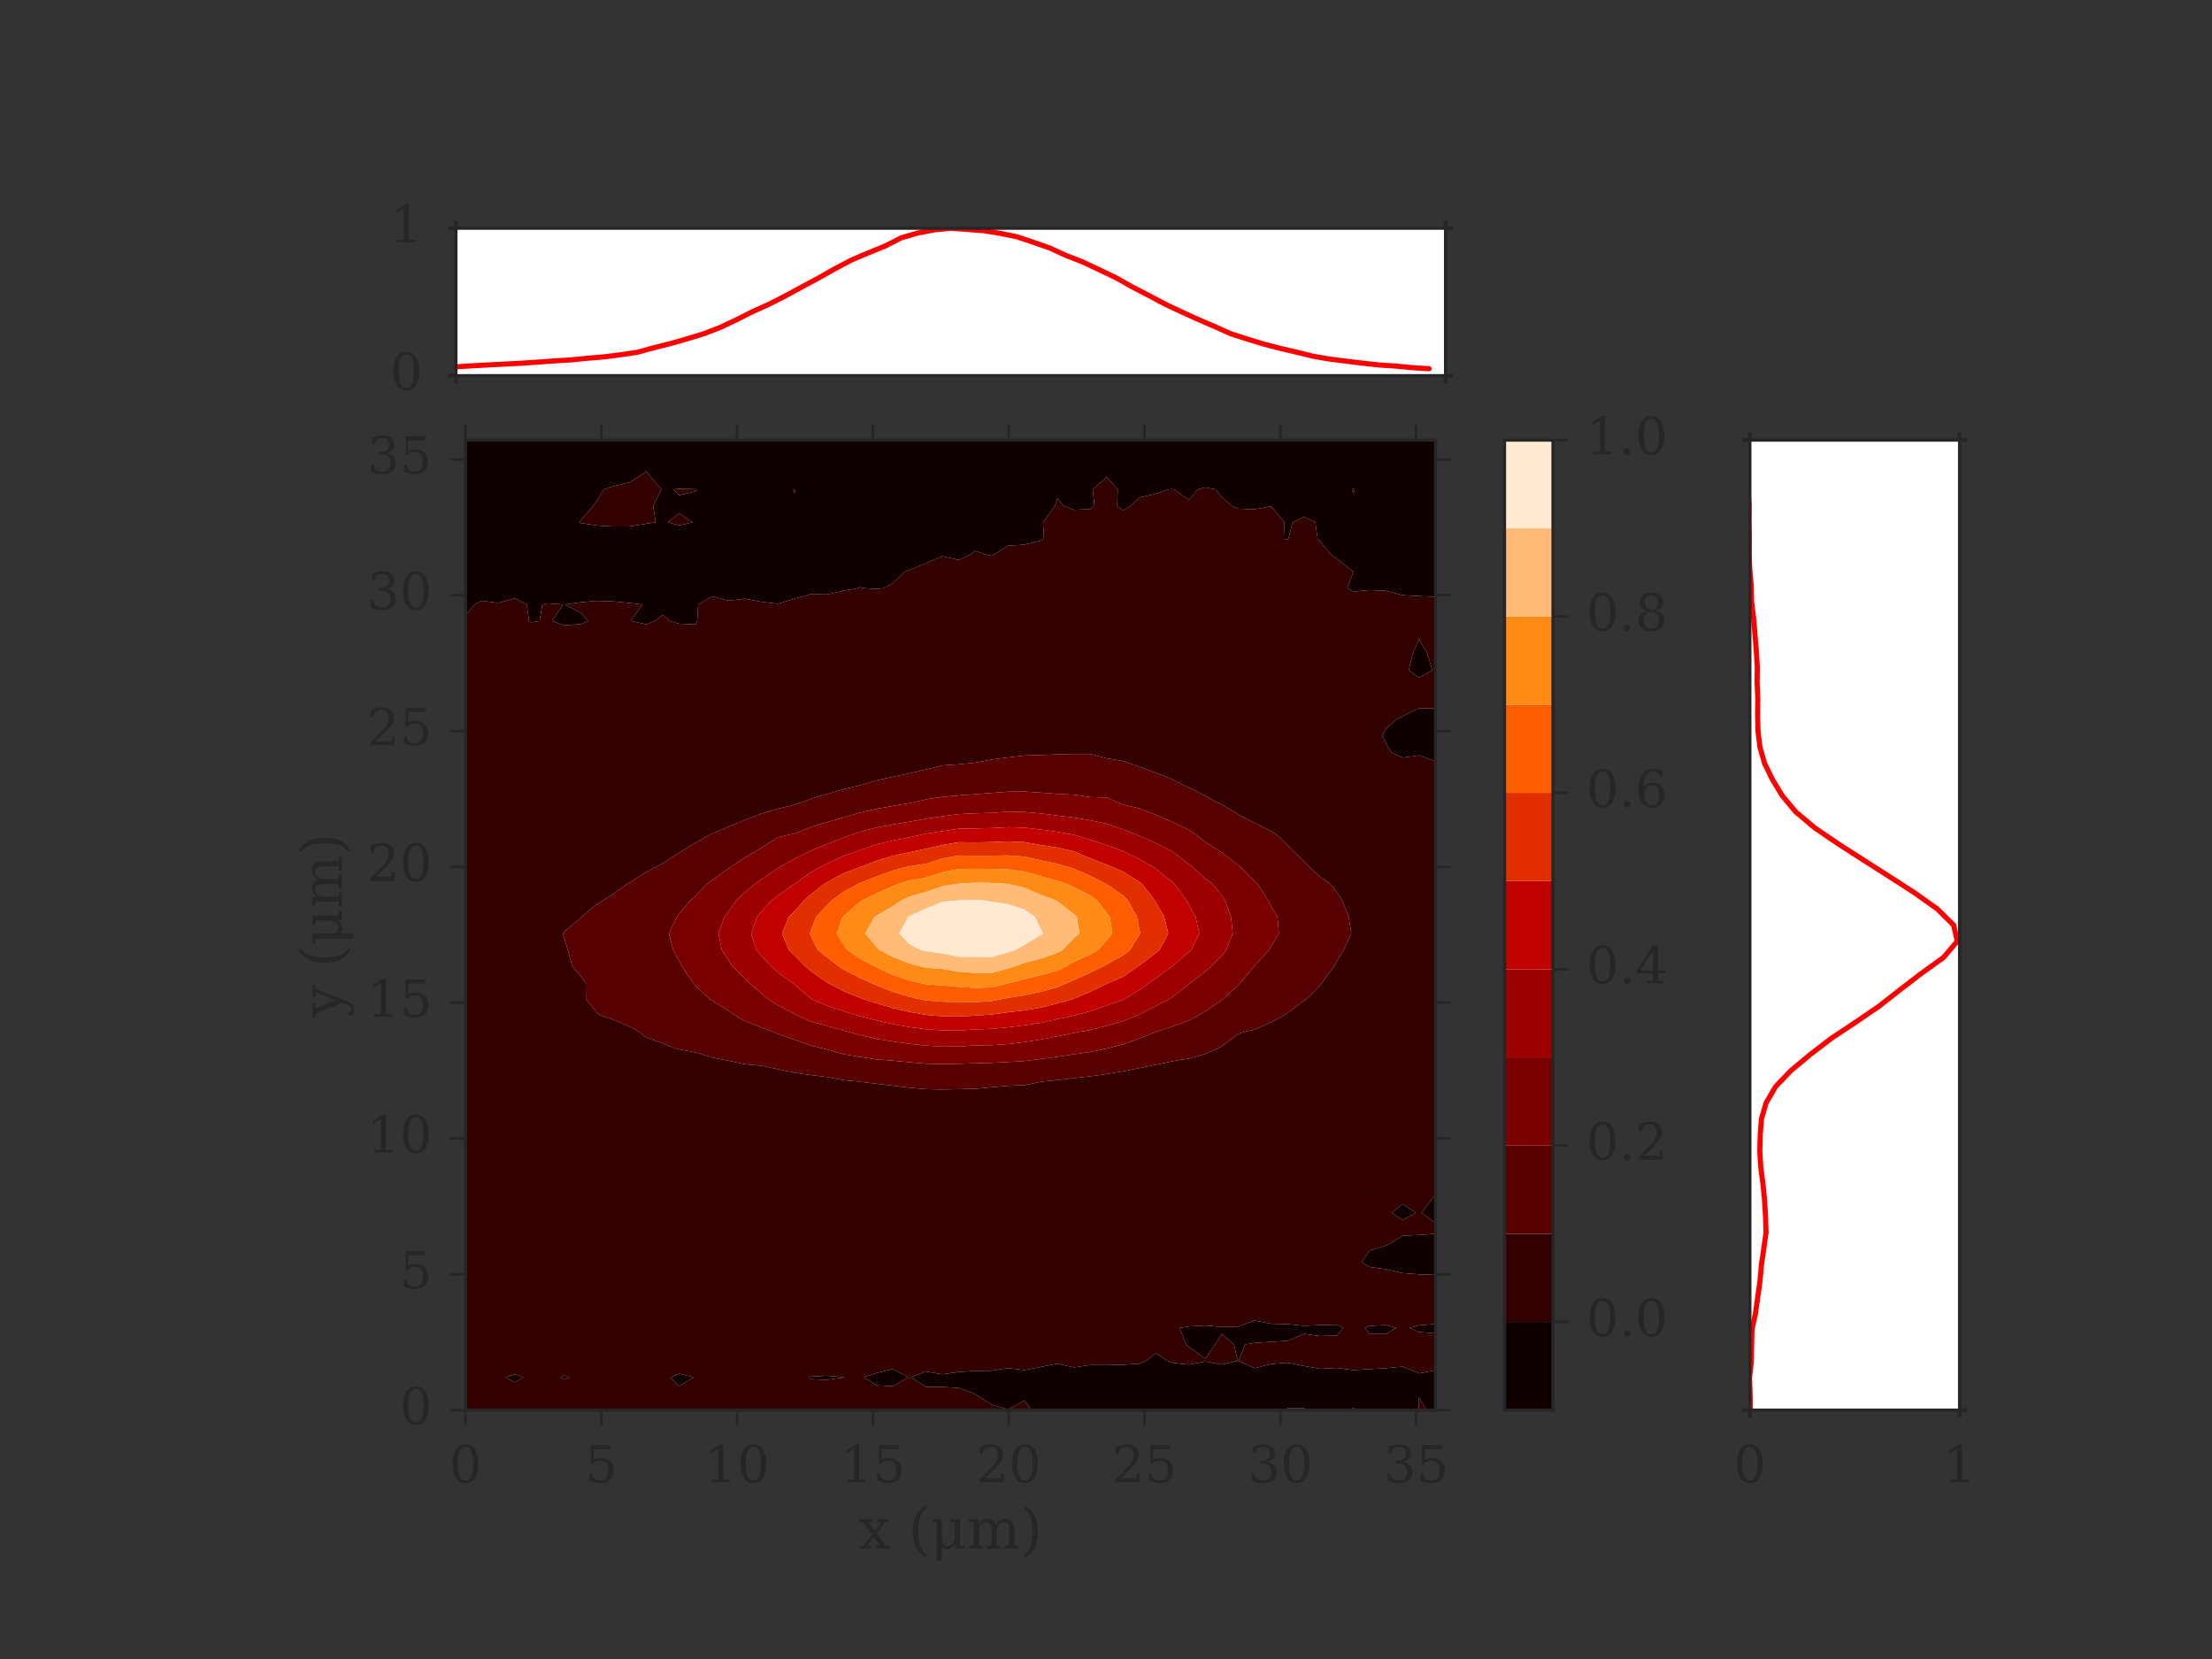 <?xml version="1.0" encoding="utf-8" standalone="no"?>
<!DOCTYPE svg PUBLIC "-//W3C//DTD SVG 1.1//EN"
  "http://www.w3.org/Graphics/SVG/1.1/DTD/svg11.dtd">
<!-- Created with matplotlib (http://matplotlib.org/) -->
<svg height="648pt" version="1.1" viewBox="0 0 864 648" width="864pt" xmlns="http://www.w3.org/2000/svg" xmlns:xlink="http://www.w3.org/1999/xlink">
 <rect x="0" y="0" width="864" height="648" fill="#333333" stroke="none"/>
 <defs>
  <style type="text/css">
*{stroke-linecap:butt;stroke-linejoin:round;stroke-miterlimit:100000;}
  </style>
 </defs>
 <g id="figure_1">
  <g id="patch_1">
   <path d="M 0 648 
L 864 648 
L 864 0 
L 0 0 
L 0 648 
z
" style="fill:none;opacity:0;"/>
  </g>
  <g id="axes_1">
   <g id="patch_2">
    <path d="M 178.065 146.747 
L 564.629 146.747 
L 564.629 89.141 
L 178.065 89.141 
z
" style="fill:#ffffff;"/>
   </g>
   <g id="matplotlib.axis_1">
    <g id="xtick_1">
     <g id="line2d_1">
      <defs>
       <path d="M 0 0 
L 0 3 
" id="m07346bcb2f" style="stroke:#262626;stroke-width:1.5;"/>
      </defs>
      <g>
       <use style="fill:#262626;stroke:#262626;stroke-width:1.5;" x="178.065" xlink:href="#m07346bcb2f" y="146.747"/>
      </g>
     </g>
     <g id="line2d_2">
      <defs>
       <path d="M 0 0 
L 0 -3 
" id="mbd1ebe22b3" style="stroke:#262626;stroke-width:1.5;"/>
      </defs>
      <g>
       <use style="fill:#262626;stroke:#262626;stroke-width:1.5;" x="178.065" xlink:href="#mbd1ebe22b3" y="89.141"/>
      </g>
     </g>
    </g>
    <g id="xtick_2">
     <g id="line2d_3">
      <g>
       <use style="fill:#262626;stroke:#262626;stroke-width:1.5;" x="564.629" xlink:href="#m07346bcb2f" y="146.747"/>
      </g>
     </g>
     <g id="line2d_4">
      <g>
       <use style="fill:#262626;stroke:#262626;stroke-width:1.5;" x="564.629" xlink:href="#mbd1ebe22b3" y="89.141"/>
      </g>
     </g>
    </g>
   </g>
   <g id="matplotlib.axis_2">
    <g id="ytick_1">
     <g id="line2d_5">
      <defs>
       <path d="M 0 0 
L -3 0 
" id="m9e918c5a05" style="stroke:#262626;stroke-width:1.5;"/>
      </defs>
      <g>
       <use style="fill:#262626;stroke:#262626;stroke-width:1.5;" x="178.065" xlink:href="#m9e918c5a05" y="146.747"/>
      </g>
     </g>
     <g id="line2d_6">
      <defs>
       <path d="M 0 0 
L 3 0 
" id="m41a6a453ce" style="stroke:#262626;stroke-width:1.5;"/>
      </defs>
      <g>
       <use style="fill:#262626;stroke:#262626;stroke-width:1.5;" x="564.629" xlink:href="#m41a6a453ce" y="146.747"/>
      </g>
     </g>
     <g id="text_1">
      <!-- 0 -->
      <defs>
       <path d="M 31.781 3.422 
Q 39.266 3.422 42.969 11.625 
Q 46.688 19.828 46.688 36.375 
Q 46.688 52.984 42.969 61.188 
Q 39.266 69.391 31.781 69.391 
Q 24.312 69.391 20.594 61.188 
Q 16.891 52.984 16.891 36.375 
Q 16.891 19.828 20.594 11.625 
Q 24.312 3.422 31.781 3.422 
M 31.781 -1.422 
Q 19.922 -1.422 13.25 8.531 
Q 6.594 18.5 6.594 36.375 
Q 6.594 54.297 13.25 64.25 
Q 19.922 74.219 31.781 74.219 
Q 43.703 74.219 50.344 64.25 
Q 56.984 54.297 56.984 36.375 
Q 56.984 18.5 50.344 8.531 
Q 43.703 -1.422 31.781 -1.422 
" id="DejaVuSerif-30"/>
      </defs>
      <g style="fill:#262626;" transform="translate(152.34 152.265)scale(0.2 -0.2)">
       <use xlink:href="#DejaVuSerif-30"/>
      </g>
     </g>
    </g>
    <g id="ytick_2">
     <g id="line2d_7">
      <g>
       <use style="fill:#262626;stroke:#262626;stroke-width:1.5;" x="178.065" xlink:href="#m9e918c5a05" y="89.141"/>
      </g>
     </g>
     <g id="line2d_8">
      <g>
       <use style="fill:#262626;stroke:#262626;stroke-width:1.5;" x="564.629" xlink:href="#m41a6a453ce" y="89.141"/>
      </g>
     </g>
     <g id="text_2">
      <!-- 1 -->
      <defs>
       <path d="M 14.203 0 
L 14.203 5.172 
L 26.906 5.172 
L 26.906 65.828 
L 12.203 56.297 
L 12.203 62.703 
L 29.984 74.219 
L 36.719 74.219 
L 36.719 5.172 
L 49.422 5.172 
L 49.422 0 
z
" id="DejaVuSerif-31"/>
      </defs>
      <g style="fill:#262626;" transform="translate(152.34 94.659)scale(0.2 -0.2)">
       <use xlink:href="#DejaVuSerif-31"/>
      </g>
     </g>
    </g>
   </g>
   <g id="line2d_9">
    <path clip-path="url(#p3c5c0d6715)" d="M 178.065 143.298 
L 184.508 142.875 
L 190.95 142.516 
L 197.393 142.205 
L 203.836 141.851 
L 210.278 141.427 
L 216.721 140.951 
L 223.164 140.569 
L 229.607 139.911 
L 236.049 139.388 
L 242.492 138.551 
L 248.935 137.603 
L 255.378 135.827 
L 261.82 134.22 
L 268.263 132.379 
L 274.706 130.424 
L 281.149 127.968 
L 287.591 124.934 
L 294.034 121.68 
L 300.477 118.781 
L 306.92 115.501 
L 313.362 111.99 
L 319.805 108.536 
L 326.248 104.914 
L 332.69 101.511 
L 339.133 98.777 
L 345.576 96.185 
L 352.019 92.89 
L 358.461 91.027 
L 364.904 89.781 
L 371.347 89.141 
L 377.79 89.628 
L 384.232 90.1 
L 390.675 91.143 
L 397.118 92.463 
L 403.561 94.61 
L 410.003 96.859 
L 416.446 99.807 
L 422.889 102.31 
L 429.332 105.346 
L 435.774 108.418 
L 442.217 112.05 
L 448.66 115.391 
L 455.103 118.802 
L 461.545 121.842 
L 467.988 124.769 
L 474.431 127.535 
L 480.873 130.418 
L 487.316 132.48 
L 493.759 134.43 
L 500.202 136.109 
L 506.644 137.604 
L 513.087 139.191 
L 519.53 140.28 
L 525.973 141.082 
L 532.415 141.874 
L 538.858 142.579 
L 545.301 142.99 
L 551.744 143.623 
L 558.186 144.012 
" style="fill:none;stroke:#ff0000;stroke-linecap:round;stroke-width:2.0;"/>
   </g>
   <g id="patch_3">
    <path d="M 178.065 89.141 
L 564.629 89.141 
" style="fill:none;stroke:#262626;stroke-linecap:square;stroke-linejoin:miter;stroke-width:1.25;"/>
   </g>
   <g id="patch_4">
    <path d="M 178.065 146.747 
L 178.065 89.141 
" style="fill:none;stroke:#262626;stroke-linecap:square;stroke-linejoin:miter;stroke-width:1.25;"/>
   </g>
   <g id="patch_5">
    <path d="M 178.065 146.747 
L 564.629 146.747 
" style="fill:none;stroke:#262626;stroke-linecap:square;stroke-linejoin:miter;stroke-width:1.25;"/>
   </g>
   <g id="patch_6">
    <path d="M 564.629 146.747 
L 564.629 89.141 
" style="fill:none;stroke:#262626;stroke-linecap:square;stroke-linejoin:miter;stroke-width:1.25;"/>
   </g>
  </g>
  <g id="axes_2">
   <g id="patch_7">
    <path d="M 181.804 550.8 
L 560.706 550.8 
L 560.706 171.898 
L 181.804 171.898 
z
" style="fill:#ffffff;"/>
   </g>
   <g id="matplotlib.axis_3">
    <g id="xtick_3">
     <g id="line2d_10">
      <defs>
       <path d="M 0 0 
L 0 6 
" id="m3c7821a1cc" style="stroke:#262626;"/>
      </defs>
      <g>
       <use style="fill:#262626;stroke:#262626;" x="181.804" xlink:href="#m3c7821a1cc" y="550.8"/>
      </g>
     </g>
     <g id="line2d_11">
      <defs>
       <path d="M 0 0 
L 0 -6 
" id="m32404be10e" style="stroke:#262626;"/>
      </defs>
      <g>
       <use style="fill:#262626;stroke:#262626;" x="181.804" xlink:href="#m32404be10e" y="171.898"/>
      </g>
     </g>
     <g id="text_3">
      <!-- 0 -->
      <g style="fill:#262626;" transform="translate(175.442 578.997)scale(0.2 -0.2)">
       <use xlink:href="#DejaVuSerif-30"/>
      </g>
     </g>
    </g>
    <g id="xtick_4">
     <g id="line2d_12">
      <g>
       <use style="fill:#262626;stroke:#262626;" x="234.854" xlink:href="#m3c7821a1cc" y="550.8"/>
      </g>
     </g>
     <g id="line2d_13">
      <g>
       <use style="fill:#262626;stroke:#262626;" x="234.854" xlink:href="#m32404be10e" y="171.898"/>
      </g>
     </g>
     <g id="text_4">
      <!-- 5 -->
      <defs>
       <path d="M 50.297 72.906 
L 50.297 64.891 
L 16.891 64.891 
L 16.891 44 
Q 19.438 45.75 22.828 46.625 
Q 26.219 47.516 30.422 47.516 
Q 42.234 47.516 49.062 40.969 
Q 55.906 34.422 55.906 23.094 
Q 55.906 11.531 49 5.047 
Q 42.094 -1.422 29.594 -1.422 
Q 24.562 -1.422 19.281 -0.188 
Q 14.016 1.031 8.5 3.516 
L 8.5 17.672 
L 14.016 17.672 
Q 14.453 10.75 18.422 7.078 
Q 22.406 3.422 29.594 3.422 
Q 37.312 3.422 41.453 8.5 
Q 45.609 13.578 45.609 23.094 
Q 45.609 32.562 41.484 37.609 
Q 37.359 42.672 29.594 42.672 
Q 25.203 42.672 21.844 41.109 
Q 18.5 39.547 15.922 36.281 
L 11.719 36.281 
L 11.719 72.906 
z
" id="DejaVuSerif-35"/>
      </defs>
      <g style="fill:#262626;" transform="translate(228.491 578.997)scale(0.2 -0.2)">
       <use xlink:href="#DejaVuSerif-35"/>
      </g>
     </g>
    </g>
    <g id="xtick_5">
     <g id="line2d_14">
      <g>
       <use style="fill:#262626;stroke:#262626;" x="287.903" xlink:href="#m3c7821a1cc" y="550.8"/>
      </g>
     </g>
     <g id="line2d_15">
      <g>
       <use style="fill:#262626;stroke:#262626;" x="287.903" xlink:href="#m32404be10e" y="171.898"/>
      </g>
     </g>
     <g id="text_5">
      <!-- 10 -->
      <g style="fill:#262626;" transform="translate(275.178 578.997)scale(0.2 -0.2)">
       <use xlink:href="#DejaVuSerif-31"/>
       <use x="63.623" xlink:href="#DejaVuSerif-30"/>
      </g>
     </g>
    </g>
    <g id="xtick_6">
     <g id="line2d_16">
      <g>
       <use style="fill:#262626;stroke:#262626;" x="340.953" xlink:href="#m3c7821a1cc" y="550.8"/>
      </g>
     </g>
     <g id="line2d_17">
      <g>
       <use style="fill:#262626;stroke:#262626;" x="340.953" xlink:href="#m32404be10e" y="171.898"/>
      </g>
     </g>
     <g id="text_6">
      <!-- 15 -->
      <g style="fill:#262626;" transform="translate(328.228 578.997)scale(0.2 -0.2)">
       <use xlink:href="#DejaVuSerif-31"/>
       <use x="63.623" xlink:href="#DejaVuSerif-35"/>
      </g>
     </g>
    </g>
    <g id="xtick_7">
     <g id="line2d_18">
      <g>
       <use style="fill:#262626;stroke:#262626;" x="394.003" xlink:href="#m3c7821a1cc" y="550.8"/>
      </g>
     </g>
     <g id="line2d_19">
      <g>
       <use style="fill:#262626;stroke:#262626;" x="394.003" xlink:href="#m32404be10e" y="171.898"/>
      </g>
     </g>
     <g id="text_7">
      <!-- 20 -->
      <defs>
       <path d="M 12.797 55.516 
L 7.328 55.516 
L 7.328 68.5 
Q 12.547 71.297 17.844 72.75 
Q 23.141 74.219 28.219 74.219 
Q 39.594 74.219 46.188 68.703 
Q 52.781 63.188 52.781 53.719 
Q 52.781 43.016 37.844 28.125 
Q 36.672 27 36.078 26.422 
L 17.672 8.016 
L 48.094 8.016 
L 48.094 17 
L 53.812 17 
L 53.812 0 
L 6.781 0 
L 6.781 5.328 
L 28.906 27.391 
Q 36.234 34.719 39.359 40.844 
Q 42.484 46.969 42.484 53.719 
Q 42.484 61.078 38.641 65.234 
Q 34.812 69.391 28.078 69.391 
Q 21.094 69.391 17.281 65.922 
Q 13.484 62.453 12.797 55.516 
" id="DejaVuSerif-32"/>
      </defs>
      <g style="fill:#262626;" transform="translate(381.278 578.997)scale(0.2 -0.2)">
       <use xlink:href="#DejaVuSerif-32"/>
       <use x="63.623" xlink:href="#DejaVuSerif-30"/>
      </g>
     </g>
    </g>
    <g id="xtick_8">
     <g id="line2d_20">
      <g>
       <use style="fill:#262626;stroke:#262626;" x="447.052" xlink:href="#m3c7821a1cc" y="550.8"/>
      </g>
     </g>
     <g id="line2d_21">
      <g>
       <use style="fill:#262626;stroke:#262626;" x="447.052" xlink:href="#m32404be10e" y="171.898"/>
      </g>
     </g>
     <g id="text_8">
      <!-- 25 -->
      <g style="fill:#262626;" transform="translate(434.327 578.997)scale(0.2 -0.2)">
       <use xlink:href="#DejaVuSerif-32"/>
       <use x="63.623" xlink:href="#DejaVuSerif-35"/>
      </g>
     </g>
    </g>
    <g id="xtick_9">
     <g id="line2d_22">
      <g>
       <use style="fill:#262626;stroke:#262626;" x="500.102" xlink:href="#m3c7821a1cc" y="550.8"/>
      </g>
     </g>
     <g id="line2d_23">
      <g>
       <use style="fill:#262626;stroke:#262626;" x="500.102" xlink:href="#m32404be10e" y="171.898"/>
      </g>
     </g>
     <g id="text_9">
      <!-- 30 -->
      <defs>
       <path d="M 9.719 69.828 
Q 15.438 71.969 20.672 73.094 
Q 25.922 74.219 30.516 74.219 
Q 41.219 74.219 47.219 69.594 
Q 53.219 64.984 53.219 56.781 
Q 53.219 50.203 49.062 45.781 
Q 44.922 41.359 37.312 39.797 
Q 46.297 38.531 51.25 33.281 
Q 56.203 28.031 56.203 19.672 
Q 56.203 9.469 49.344 4.016 
Q 42.484 -1.422 29.594 -1.422 
Q 23.875 -1.422 18.422 -0.188 
Q 12.984 1.031 7.625 3.516 
L 7.625 17.672 
L 13.094 17.672 
Q 13.578 10.641 17.828 7.031 
Q 22.078 3.422 29.781 3.422 
Q 37.25 3.422 41.578 7.734 
Q 45.906 12.062 45.906 19.578 
Q 45.906 28.172 41.453 32.594 
Q 37.016 37.016 28.422 37.016 
L 23.781 37.016 
L 23.781 42 
L 26.219 42 
Q 34.766 42 39.031 45.531 
Q 43.312 49.078 43.312 56.203 
Q 43.312 62.594 39.797 65.984 
Q 36.281 69.391 29.688 69.391 
Q 23.094 69.391 19.453 66.266 
Q 15.828 63.141 15.188 56.984 
L 9.719 56.984 
z
" id="DejaVuSerif-33"/>
      </defs>
      <g style="fill:#262626;" transform="translate(487.377 578.997)scale(0.2 -0.2)">
       <use xlink:href="#DejaVuSerif-33"/>
       <use x="63.623" xlink:href="#DejaVuSerif-30"/>
      </g>
     </g>
    </g>
    <g id="xtick_10">
     <g id="line2d_24">
      <g>
       <use style="fill:#262626;stroke:#262626;" x="553.151" xlink:href="#m3c7821a1cc" y="550.8"/>
      </g>
     </g>
     <g id="line2d_25">
      <g>
       <use style="fill:#262626;stroke:#262626;" x="553.151" xlink:href="#m32404be10e" y="171.898"/>
      </g>
     </g>
     <g id="text_10">
      <!-- 35 -->
      <g style="fill:#262626;" transform="translate(540.426 578.997)scale(0.2 -0.2)">
       <use xlink:href="#DejaVuSerif-33"/>
       <use x="63.623" xlink:href="#DejaVuSerif-35"/>
      </g>
     </g>
    </g>
    <g id="text_11">
     <!-- x (μm) -->
     <defs>
      <path d="M 36.078 51.906 
L 52.875 51.906 
L 52.875 5.078 
L 61.375 5.078 
L 61.375 0 
L 43.891 0 
L 43.891 9.188 
Q 41.359 4 37.766 1.281 
Q 34.188 -1.422 29.781 -1.422 
Q 27 -1.422 24.703 -0.531 
Q 22.406 0.344 20.516 2.094 
L 20.516 -20.797 
L 11.531 -20.797 
L 11.531 46.688 
L 3.422 46.688 
L 3.422 51.906 
L 20.516 51.906 
L 20.516 21.688 
Q 20.516 12.203 22.859 8.688 
Q 25.203 5.172 31.109 5.172 
Q 37.359 5.172 40.625 9.766 
Q 43.891 14.359 43.891 23.094 
L 43.891 46.688 
L 36.078 46.688 
z
" id="DejaVuSerif-3bc"/>
      <path d="M 29.109 31.688 
L 39.984 46.688 
L 33.016 46.688 
L 33.016 51.906 
L 52.984 51.906 
L 52.984 46.688 
L 46.094 46.688 
L 32.172 27.484 
L 48.391 5.172 
L 55.172 5.172 
L 55.172 0 
L 31.203 0 
L 31.203 5.172 
L 37.797 5.172 
L 26.516 20.703 
L 15.188 5.172 
L 21.922 5.172 
L 21.922 0 
L 2.203 0 
L 2.203 5.172 
L 9.078 5.172 
L 23.391 24.906 
L 7.625 46.688 
L 1.219 46.688 
L 1.219 51.906 
L 24.422 51.906 
L 24.422 46.688 
L 18.219 46.688 
z
" id="DejaVuSerif-78"/>
      <path d="M 51.812 41.797 
Q 54.391 47.516 58.422 50.422 
Q 62.453 53.328 67.828 53.328 
Q 75.984 53.328 79.984 48.266 
Q 83.984 43.219 83.984 33.016 
L 83.984 5.172 
L 92.094 5.172 
L 92.094 0 
L 67.188 0 
L 67.188 5.172 
L 75 5.172 
L 75 31.984 
Q 75 39.938 72.656 43.312 
Q 70.312 46.688 64.891 46.688 
Q 58.891 46.688 55.734 42.141 
Q 52.594 37.594 52.594 28.906 
L 52.594 5.172 
L 60.406 5.172 
L 60.406 0 
L 35.797 0 
L 35.797 5.172 
L 43.609 5.172 
L 43.609 32.328 
Q 43.609 40.094 41.266 43.391 
Q 38.922 46.688 33.5 46.688 
Q 27.484 46.688 24.328 42.141 
Q 21.188 37.594 21.188 28.906 
L 21.188 5.172 
L 29 5.172 
L 29 0 
L 4.109 0 
L 4.109 5.172 
L 12.203 5.172 
L 12.203 46.781 
L 3.609 46.781 
L 3.609 51.906 
L 21.188 51.906 
L 21.188 42.672 
Q 23.688 47.859 27.531 50.594 
Q 31.391 53.328 36.281 53.328 
Q 42.328 53.328 46.375 50.312 
Q 50.438 47.312 51.812 41.797 
" id="DejaVuSerif-6d"/>
      <path id="DejaVuSerif-20"/>
      <path d="M 31.891 -15.578 
Q 20.016 -10.25 13.953 1.297 
Q 7.906 12.844 7.906 30.172 
Q 7.906 47.562 13.953 59.109 
Q 20.016 70.656 31.891 75.984 
L 31.891 71.188 
Q 24.359 66.016 21.094 56.609 
Q 17.828 47.219 17.828 30.172 
Q 17.828 13.188 21.094 3.781 
Q 24.359 -5.609 31.891 -10.797 
z
" id="DejaVuSerif-28"/>
      <path d="M 7.078 -15.578 
L 7.078 -10.797 
Q 14.594 -5.609 17.891 3.781 
Q 21.188 13.188 21.188 30.172 
Q 21.188 47.219 17.891 56.609 
Q 14.594 66.016 7.078 71.188 
L 7.078 75.984 
Q 19 70.656 25.047 59.109 
Q 31.109 47.562 31.109 30.172 
Q 31.109 12.844 25.047 1.297 
Q 19 -10.25 7.078 -15.578 
" id="DejaVuSerif-29"/>
     </defs>
     <g style="fill:#262626;" transform="translate(335.393 604.873)scale(0.22 -0.22)">
      <use xlink:href="#DejaVuSerif-78"/>
      <use x="56.396" xlink:href="#DejaVuSerif-20"/>
      <use x="88.184" xlink:href="#DejaVuSerif-28"/>
      <use x="127.197" xlink:href="#DejaVuSerif-3bc"/>
      <use x="192.188" xlink:href="#DejaVuSerif-6d"/>
      <use x="287.012" xlink:href="#DejaVuSerif-29"/>
     </g>
    </g>
   </g>
   <g id="matplotlib.axis_4">
    <g id="ytick_3">
     <g id="line2d_26">
      <defs>
       <path d="M 0 0 
L -6 0 
" id="md4dcef8bdc" style="stroke:#262626;"/>
      </defs>
      <g>
       <use style="fill:#262626;stroke:#262626;" x="181.804" xlink:href="#md4dcef8bdc" y="550.8"/>
      </g>
     </g>
     <g id="line2d_27">
      <defs>
       <path d="M 0 0 
L 6 0 
" id="m8ecf527aae" style="stroke:#262626;"/>
      </defs>
      <g>
       <use style="fill:#262626;stroke:#262626;" x="560.706" xlink:href="#m8ecf527aae" y="550.8"/>
      </g>
     </g>
     <g id="text_12">
      <!-- 0 -->
      <g style="fill:#262626;" transform="translate(156.079 556.319)scale(0.2 -0.2)">
       <use xlink:href="#DejaVuSerif-30"/>
      </g>
     </g>
    </g>
    <g id="ytick_4">
     <g id="line2d_28">
      <g>
       <use style="fill:#262626;stroke:#262626;" x="181.804" xlink:href="#md4dcef8bdc" y="497.75"/>
      </g>
     </g>
     <g id="line2d_29">
      <g>
       <use style="fill:#262626;stroke:#262626;" x="560.706" xlink:href="#m8ecf527aae" y="497.75"/>
      </g>
     </g>
     <g id="text_13">
      <!-- 5 -->
      <g style="fill:#262626;" transform="translate(156.079 503.269)scale(0.2 -0.2)">
       <use xlink:href="#DejaVuSerif-35"/>
      </g>
     </g>
    </g>
    <g id="ytick_5">
     <g id="line2d_30">
      <g>
       <use style="fill:#262626;stroke:#262626;" x="181.804" xlink:href="#md4dcef8bdc" y="444.701"/>
      </g>
     </g>
     <g id="line2d_31">
      <g>
       <use style="fill:#262626;stroke:#262626;" x="560.706" xlink:href="#m8ecf527aae" y="444.701"/>
      </g>
     </g>
     <g id="text_14">
      <!-- 10 -->
      <g style="fill:#262626;" transform="translate(143.354 450.22)scale(0.2 -0.2)">
       <use xlink:href="#DejaVuSerif-31"/>
       <use x="63.623" xlink:href="#DejaVuSerif-30"/>
      </g>
     </g>
    </g>
    <g id="ytick_6">
     <g id="line2d_32">
      <g>
       <use style="fill:#262626;stroke:#262626;" x="181.804" xlink:href="#md4dcef8bdc" y="391.651"/>
      </g>
     </g>
     <g id="line2d_33">
      <g>
       <use style="fill:#262626;stroke:#262626;" x="560.706" xlink:href="#m8ecf527aae" y="391.651"/>
      </g>
     </g>
     <g id="text_15">
      <!-- 15 -->
      <g style="fill:#262626;" transform="translate(143.354 397.17)scale(0.2 -0.2)">
       <use xlink:href="#DejaVuSerif-31"/>
       <use x="63.623" xlink:href="#DejaVuSerif-35"/>
      </g>
     </g>
    </g>
    <g id="ytick_7">
     <g id="line2d_34">
      <g>
       <use style="fill:#262626;stroke:#262626;" x="181.804" xlink:href="#md4dcef8bdc" y="338.602"/>
      </g>
     </g>
     <g id="line2d_35">
      <g>
       <use style="fill:#262626;stroke:#262626;" x="560.706" xlink:href="#m8ecf527aae" y="338.602"/>
      </g>
     </g>
     <g id="text_16">
      <!-- 20 -->
      <g style="fill:#262626;" transform="translate(143.354 344.12)scale(0.2 -0.2)">
       <use xlink:href="#DejaVuSerif-32"/>
       <use x="63.623" xlink:href="#DejaVuSerif-30"/>
      </g>
     </g>
    </g>
    <g id="ytick_8">
     <g id="line2d_36">
      <g>
       <use style="fill:#262626;stroke:#262626;" x="181.804" xlink:href="#md4dcef8bdc" y="285.552"/>
      </g>
     </g>
     <g id="line2d_37">
      <g>
       <use style="fill:#262626;stroke:#262626;" x="560.706" xlink:href="#m8ecf527aae" y="285.552"/>
      </g>
     </g>
     <g id="text_17">
      <!-- 25 -->
      <g style="fill:#262626;" transform="translate(143.354 291.071)scale(0.2 -0.2)">
       <use xlink:href="#DejaVuSerif-32"/>
       <use x="63.623" xlink:href="#DejaVuSerif-35"/>
      </g>
     </g>
    </g>
    <g id="ytick_9">
     <g id="line2d_38">
      <g>
       <use style="fill:#262626;stroke:#262626;" x="181.804" xlink:href="#md4dcef8bdc" y="232.502"/>
      </g>
     </g>
     <g id="line2d_39">
      <g>
       <use style="fill:#262626;stroke:#262626;" x="560.706" xlink:href="#m8ecf527aae" y="232.502"/>
      </g>
     </g>
     <g id="text_18">
      <!-- 30 -->
      <g style="fill:#262626;" transform="translate(143.354 238.021)scale(0.2 -0.2)">
       <use xlink:href="#DejaVuSerif-33"/>
       <use x="63.623" xlink:href="#DejaVuSerif-30"/>
      </g>
     </g>
    </g>
    <g id="ytick_10">
     <g id="line2d_40">
      <g>
       <use style="fill:#262626;stroke:#262626;" x="181.804" xlink:href="#md4dcef8bdc" y="179.453"/>
      </g>
     </g>
     <g id="line2d_41">
      <g>
       <use style="fill:#262626;stroke:#262626;" x="560.706" xlink:href="#m8ecf527aae" y="179.453"/>
      </g>
     </g>
     <g id="text_19">
      <!-- 35 -->
      <g style="fill:#262626;" transform="translate(143.354 184.972)scale(0.2 -0.2)">
       <use xlink:href="#DejaVuSerif-33"/>
       <use x="63.623" xlink:href="#DejaVuSerif-35"/>
      </g>
     </g>
    </g>
    <g id="text_20">
     <!-- y (μm) -->
     <defs>
      <path d="M 21.578 -9.516 
L 25 -0.875 
L 5.609 46.688 
L -0.297 46.688 
L -0.297 51.906 
L 23.578 51.906 
L 23.578 46.688 
L 15.281 46.688 
L 29.891 10.984 
L 44.484 46.688 
L 36.719 46.688 
L 36.719 51.906 
L 56.203 51.906 
L 56.203 46.688 
L 50.391 46.688 
L 26.609 -11.719 
Q 24.172 -17.781 21.188 -20 
Q 18.219 -22.219 12.797 -22.219 
Q 10.5 -22.219 8.078 -21.828 
Q 5.672 -21.438 3.219 -20.703 
L 3.219 -10.797 
L 7.812 -10.797 
Q 8.109 -14.109 9.5 -15.547 
Q 10.891 -17 13.812 -17 
Q 16.5 -17 18.141 -15.5 
Q 19.781 -14.016 21.578 -9.516 
" id="DejaVuSerif-79"/>
     </defs>
     <g style="fill:#262626;" transform="translate(133.466 397.223)rotate(-90.0)scale(0.22 -0.22)">
      <use xlink:href="#DejaVuSerif-79"/>
      <use x="56.494" xlink:href="#DejaVuSerif-20"/>
      <use x="88.281" xlink:href="#DejaVuSerif-28"/>
      <use x="127.295" xlink:href="#DejaVuSerif-3bc"/>
      <use x="192.285" xlink:href="#DejaVuSerif-6d"/>
      <use x="287.109" xlink:href="#DejaVuSerif-29"/>
     </g>
    </g>
   </g>
   <g id="PathCollection_1">
    <path clip-path="url(#pd102cf842d)" d="M 380.888 544.62 
L 387.31 548.572 
L 393.732 550.531 
L 400.154 547.055 
L 402.843 550.8 
L 406.576 550.8 
L 412.998 550.8 
L 419.42 550.8 
L 425.842 550.8 
L 432.265 550.8 
L 438.687 550.8 
L 445.109 550.8 
L 451.531 550.8 
L 457.953 550.8 
L 464.375 550.8 
L 470.797 550.8 
L 477.219 550.8 
L 483.641 550.8 
L 490.063 550.8 
L 496.485 550.8 
L 501.339 550.8 
L 502.907 550.082 
L 509.329 550.075 
L 512.353 550.8 
L 515.751 550.8 
L 522.173 550.8 
L 526.119 550.8 
L 528.595 550.029 
L 531.072 550.8 
L 535.017 550.8 
L 540.372 550.8 
L 541.44 550.257 
L 541.564 550.8 
L 547.862 550.8 
L 554.081 550.8 
L 554.284 545.886 
L 557.174 550.8 
L 560.706 550.8 
L 560.706 544.378 
L 560.706 537.956 
L 560.706 535.23 
L 554.284 536.444 
L 547.862 533.796 
L 541.44 534.405 
L 535.017 534.771 
L 528.595 535.158 
L 522.173 534.31 
L 515.751 534.654 
L 509.329 533.557 
L 502.907 532.265 
L 496.485 532.753 
L 490.063 534.431 
L 483.754 531.534 
L 486.342 525.112 
L 490.063 524.511 
L 496.485 524.106 
L 502.907 523.72 
L 509.329 520.997 
L 515.751 521.854 
L 522.173 521.69 
L 524.614 518.69 
L 522.173 517.413 
L 515.751 517.574 
L 509.329 517.862 
L 502.907 517.188 
L 496.485 517.051 
L 490.063 515.819 
L 483.641 518.152 
L 477.219 518.286 
L 470.797 517.733 
L 464.375 518.105 
L 460.692 518.69 
L 463.314 525.112 
L 464.375 526.102 
L 470.797 530.669 
L 474.61 525.112 
L 477.219 521.05 
L 481.984 525.112 
L 483.442 531.534 
L 477.219 532.992 
L 470.797 531.782 
L 464.375 532.991 
L 457.953 532.276 
L 455.981 531.534 
L 451.531 528.573 
L 447.726 531.534 
L 445.109 532.634 
L 438.687 533.051 
L 432.265 533.21 
L 425.842 533.183 
L 419.42 534.097 
L 412.998 532.645 
L 406.576 533.914 
L 400.154 535.165 
L 393.732 534.359 
L 387.31 535.39 
L 380.888 535.484 
L 374.466 535.903 
L 368.044 536.794 
L 361.622 535.694 
L 355.793 537.956 
L 361.622 541.688 
L 368.044 541.727 
L 374.466 542.102 
L 380.605 544.378 
z
" style="fill:#100000;"/>
    <path clip-path="url(#pd102cf842d)" d="M 201.07 539.884 
L 204.449 537.956 
L 201.07 536.857 
L 197.424 537.956 
z
" style="fill:#100000;"/>
    <path clip-path="url(#pd102cf842d)" d="M 220.337 538.821 
L 222.456 537.956 
L 220.337 537.309 
L 218.904 537.956 
z
" style="fill:#100000;"/>
    <path clip-path="url(#pd102cf842d)" d="M 265.291 541.382 
L 270.894 537.956 
L 265.291 536.571 
L 261.826 537.956 
z
" style="fill:#100000;"/>
    <path clip-path="url(#pd102cf842d)" d="M 316.667 538.708 
L 323.09 538.964 
L 329.512 537.996 
L 329.766 537.956 
L 329.512 537.931 
L 323.09 537.377 
L 316.667 537.706 
L 316.055 537.956 
z
" style="fill:#100000;"/>
    <path clip-path="url(#pd102cf842d)" d="M 342.356 541.091 
L 348.778 541.44 
L 354.756 537.956 
L 348.778 534.69 
L 342.356 536.334 
L 337.41 537.956 
z
" style="fill:#100000;"/>
    <path clip-path="url(#pd102cf842d)" d="M 535.017 521.024 
L 541.44 521.031 
L 545.313 518.69 
L 541.44 517.583 
L 535.017 517.87 
L 533.063 518.69 
z
" style="fill:#100000;"/>
    <path clip-path="url(#pd102cf842d)" d="M 554.284 520.284 
L 560.706 520.821 
L 560.706 518.69 
L 560.706 517.154 
L 554.284 517.685 
L 550.665 518.69 
z
" style="fill:#100000;"/>
    <path clip-path="url(#pd102cf842d)" d="M 535.017 494.898 
L 541.44 495.792 
L 547.862 497.268 
L 554.284 497.761 
L 560.706 497.965 
L 560.706 493.001 
L 560.706 486.579 
L 560.706 481.903 
L 554.284 482.38 
L 547.862 482.667 
L 541.44 486.532 
L 541.079 486.579 
L 535.017 488.469 
L 531.786 493.001 
z
" style="fill:#100000;"/>
    <path clip-path="url(#pd102cf842d)" d="M 547.862 476.553 
L 552.995 473.735 
L 547.862 470.266 
L 543.651 473.735 
z
" style="fill:#100000;"/>
    <path clip-path="url(#pd102cf842d)" d="M 560.706 477.7 
L 560.706 473.735 
L 560.706 467.313 
L 560.706 465.201 
L 560.125 467.313 
L 555.244 473.735 
z
" style="fill:#100000;"/>
    <path clip-path="url(#pd102cf842d)" d="M 535.017 467.356 
L 535.036 467.313 
L 535.017 466.994 
L 535.001 467.313 
z
" style="fill:#100000;"/>
    <path clip-path="url(#pd102cf842d)" d="M 547.862 295.912 
L 554.284 295.023 
L 560.706 297.408 
L 560.706 293.918 
L 560.706 287.496 
L 560.706 281.074 
L 560.706 276.653 
L 554.284 276.597 
L 547.862 279.769 
L 545.387 281.074 
L 541.44 284.491 
L 539.97 287.496 
L 541.44 290.456 
L 543.434 293.918 
z
" style="fill:#100000;"/>
    <path clip-path="url(#pd102cf842d)" d="M 554.284 264.712 
L 559.433 261.807 
L 557.551 255.385 
L 554.284 249.735 
L 551.774 255.385 
L 550.247 261.807 
z
" style="fill:#100000;"/>
    <path clip-path="url(#pd102cf842d)" d="M 207.492 243.057 
L 210.778 242.541 
L 211.811 236.119 
L 213.915 235.65 
L 219.924 236.119 
L 215.565 242.541 
L 220.337 244.23 
L 226.759 243.797 
L 229.793 242.541 
L 226.759 239.347 
L 220.625 236.119 
L 226.759 235.247 
L 233.181 234.692 
L 239.603 234.913 
L 246.025 235.548 
L 250.925 236.119 
L 246.356 242.541 
L 252.447 243.858 
L 255.807 242.541 
L 258.869 240.173 
L 261.644 242.541 
L 265.291 243.653 
L 271.713 243.883 
L 272.297 242.541 
L 272.713 236.119 
L 278.135 232.887 
L 284.557 234.611 
L 290.979 233.864 
L 297.401 235.06 
L 303.823 235.824 
L 310.245 233.878 
L 316.667 232.063 
L 323.09 232.193 
L 329.512 230.719 
L 335.308 229.697 
L 335.934 229.311 
L 337.105 229.697 
L 342.356 230.06 
L 345.427 229.697 
L 348.778 227.746 
L 353.401 223.275 
L 355.2 222.673 
L 361.622 219.959 
L 368.044 217.232 
L 374.466 218.695 
L 378.638 216.853 
L 380.888 215.19 
L 386.075 216.853 
L 387.31 217.042 
L 387.893 216.853 
L 393.732 213.11 
L 400.154 212.734 
L 406.576 211.126 
L 407.786 210.431 
L 407.412 204.009 
L 412.102 197.587 
L 412.998 194.639 
L 415.325 197.587 
L 419.42 199.112 
L 425.842 198.892 
L 427.494 197.587 
L 426.814 191.165 
L 432.265 186.343 
L 436.588 191.165 
L 436.389 197.587 
L 438.687 199.44 
L 441.589 197.587 
L 445.109 194.325 
L 451.531 192.837 
L 456.427 191.165 
L 457.953 191.048 
L 458.62 191.165 
L 464.375 195.303 
L 467.754 191.165 
L 470.797 190.393 
L 474.842 191.165 
L 477.219 194.163 
L 481.123 197.587 
L 483.641 198.691 
L 490.063 198.923 
L 496.485 197.738 
L 501.668 204.009 
L 501.438 210.431 
L 502.907 210.699 
L 503.221 210.431 
L 504.88 204.009 
L 509.329 201.922 
L 513.778 204.009 
L 514.659 210.431 
L 515.751 211.669 
L 520.153 216.853 
L 522.173 218.271 
L 528.595 223.23 
L 528.672 223.275 
L 528.595 223.337 
L 526.245 229.697 
L 528.595 231.061 
L 535.017 230.475 
L 541.44 230.778 
L 547.862 232.465 
L 554.284 232.843 
L 560.706 233.094 
L 560.706 229.697 
L 560.706 223.275 
L 560.706 216.853 
L 560.706 210.431 
L 560.706 204.009 
L 560.706 197.587 
L 560.706 191.165 
L 560.706 184.743 
L 560.706 178.321 
L 560.706 171.898 
L 554.284 171.898 
L 547.862 171.898 
L 541.44 171.898 
L 535.017 171.898 
L 528.595 171.898 
L 522.173 171.898 
L 515.751 171.898 
L 509.329 171.898 
L 502.907 171.898 
L 496.485 171.898 
L 490.063 171.898 
L 483.641 171.898 
L 477.219 171.898 
L 470.797 171.898 
L 464.375 171.898 
L 457.953 171.898 
L 451.531 171.898 
L 445.109 171.898 
L 438.687 171.898 
L 432.265 171.898 
L 425.842 171.898 
L 419.42 171.898 
L 412.998 171.898 
L 406.576 171.898 
L 400.154 171.898 
L 393.732 171.898 
L 387.31 171.898 
L 380.888 171.898 
L 374.466 171.898 
L 368.044 171.898 
L 361.622 171.898 
L 355.2 171.898 
L 348.778 171.898 
L 342.356 171.898 
L 335.934 171.898 
L 329.512 171.898 
L 323.09 171.898 
L 316.667 171.898 
L 310.245 171.898 
L 303.823 171.898 
L 297.401 171.898 
L 290.979 171.898 
L 284.557 171.898 
L 278.135 171.898 
L 271.713 171.898 
L 265.291 171.898 
L 258.869 171.898 
L 252.447 171.898 
L 246.025 171.898 
L 239.603 171.898 
L 233.181 171.898 
L 226.759 171.898 
L 220.337 171.898 
L 213.915 171.898 
L 207.492 171.898 
L 201.07 171.898 
L 194.648 171.898 
L 188.226 171.898 
L 181.804 171.898 
L 181.804 178.321 
L 181.804 184.743 
L 181.804 191.165 
L 181.804 197.587 
L 181.804 204.009 
L 181.804 210.431 
L 181.804 216.853 
L 181.804 223.275 
L 181.804 229.697 
L 181.804 236.119 
L 181.804 240.296 
L 185.415 236.119 
L 188.226 234.664 
L 194.648 235.478 
L 201.07 233.707 
L 205.765 236.119 
L 206.62 242.541 
z
M 226.229 204.009 
L 226.759 203.305 
L 231.723 197.587 
L 233.181 195.546 
L 235.746 191.165 
L 239.603 189.928 
L 246.025 188.359 
L 251.684 184.743 
L 252.447 184.062 
L 252.892 184.743 
L 258.342 191.165 
L 255.17 197.587 
L 256.066 204.009 
L 252.447 204.562 
L 246.025 205.611 
L 239.603 205.647 
L 233.181 205.253 
L 226.759 204.288 
z
M 260.839 204.009 
L 265.291 200.504 
L 270.605 204.009 
L 265.291 205.229 
z
M 262.952 191.165 
L 265.291 190.941 
L 271.713 191.093 
L 272.192 191.165 
L 271.713 191.898 
L 265.291 193.432 
z
M 309.691 191.165 
L 310.245 191.052 
L 310.8 191.165 
L 310.245 192.69 
z
M 527.992 191.165 
L 528.595 190.942 
L 529.169 191.165 
L 528.595 192.707 
z
" style="fill:#100000;"/>
   </g>
   <g id="PathCollection_2">
    <path clip-path="url(#pd102cf842d)" d="M 188.226 550.8 
L 194.648 550.8 
L 201.07 550.8 
L 207.492 550.8 
L 213.915 550.8 
L 220.337 550.8 
L 226.759 550.8 
L 233.181 550.8 
L 239.603 550.8 
L 246.025 550.8 
L 252.447 550.8 
L 258.869 550.8 
L 265.291 550.8 
L 271.713 550.8 
L 278.135 550.8 
L 284.557 550.8 
L 290.979 550.8 
L 297.401 550.8 
L 303.823 550.8 
L 310.245 550.8 
L 316.667 550.8 
L 323.09 550.8 
L 329.512 550.8 
L 335.934 550.8 
L 342.356 550.8 
L 348.778 550.8 
L 355.2 550.8 
L 361.622 550.8 
L 368.044 550.8 
L 374.466 550.8 
L 380.888 550.8 
L 387.31 550.8 
L 393.732 550.8 
L 400.154 550.8 
L 402.843 550.8 
L 400.154 547.055 
L 393.732 550.531 
L 387.31 548.572 
L 380.888 544.62 
L 380.605 544.378 
L 374.466 542.102 
L 368.044 541.727 
L 361.622 541.688 
L 355.793 537.956 
L 361.622 535.694 
L 368.044 536.794 
L 374.466 535.903 
L 380.888 535.484 
L 387.31 535.39 
L 393.732 534.359 
L 400.154 535.165 
L 406.576 533.914 
L 412.998 532.645 
L 419.42 534.097 
L 425.842 533.183 
L 432.265 533.21 
L 438.687 533.051 
L 445.109 532.634 
L 447.726 531.534 
L 451.531 528.573 
L 455.981 531.534 
L 457.953 532.276 
L 464.375 532.991 
L 470.797 531.782 
L 477.219 532.992 
L 483.442 531.534 
L 481.984 525.112 
L 477.219 521.05 
L 474.61 525.112 
L 470.797 530.669 
L 464.375 526.102 
L 463.314 525.112 
L 460.692 518.69 
L 464.375 518.105 
L 470.797 517.733 
L 477.219 518.286 
L 483.641 518.152 
L 490.063 515.819 
L 496.485 517.051 
L 502.907 517.188 
L 509.329 517.862 
L 515.751 517.574 
L 522.173 517.413 
L 524.614 518.69 
L 522.173 521.69 
L 515.751 521.854 
L 509.329 520.997 
L 502.907 523.72 
L 496.485 524.106 
L 490.063 524.511 
L 486.342 525.112 
L 483.754 531.534 
L 490.063 534.431 
L 496.485 532.753 
L 502.907 532.265 
L 509.329 533.557 
L 515.751 534.654 
L 522.173 534.31 
L 528.595 535.158 
L 535.017 534.771 
L 541.44 534.405 
L 547.862 533.796 
L 554.284 536.444 
L 560.706 535.23 
L 560.706 531.534 
L 560.706 525.112 
L 560.706 520.821 
L 554.284 520.284 
L 550.665 518.69 
L 554.284 517.685 
L 560.706 517.154 
L 560.706 512.268 
L 560.706 505.846 
L 560.706 499.424 
L 560.706 497.965 
L 554.284 497.761 
L 547.862 497.268 
L 541.44 495.792 
L 535.017 494.898 
L 531.786 493.001 
L 535.017 488.469 
L 541.079 486.579 
L 541.44 486.532 
L 547.862 482.667 
L 554.284 482.38 
L 560.706 481.903 
L 560.706 480.157 
L 560.706 477.7 
L 555.244 473.735 
L 560.125 467.313 
L 560.706 465.201 
L 560.706 460.891 
L 560.706 454.469 
L 560.706 448.047 
L 560.706 441.625 
L 560.706 435.203 
L 560.706 428.781 
L 560.706 422.359 
L 560.706 415.937 
L 560.706 409.515 
L 560.706 403.093 
L 560.706 396.671 
L 560.706 390.249 
L 560.706 383.826 
L 560.706 377.404 
L 560.706 370.982 
L 560.706 364.56 
L 560.706 358.138 
L 560.706 351.716 
L 560.706 345.294 
L 560.706 338.872 
L 560.706 332.45 
L 560.706 326.028 
L 560.706 319.606 
L 560.706 313.184 
L 560.706 306.762 
L 560.706 300.34 
L 560.706 297.408 
L 554.284 295.023 
L 547.862 295.912 
L 543.434 293.918 
L 541.44 290.456 
L 539.97 287.496 
L 541.44 284.491 
L 545.387 281.074 
L 547.862 279.769 
L 554.284 276.597 
L 560.706 276.653 
L 560.706 274.651 
L 560.706 268.229 
L 560.706 261.807 
L 560.706 255.385 
L 560.706 248.963 
L 560.706 242.541 
L 560.706 236.119 
L 560.706 233.094 
L 554.284 232.843 
L 547.862 232.465 
L 541.44 230.778 
L 535.017 230.475 
L 528.595 231.061 
L 526.245 229.697 
L 528.595 223.337 
L 528.672 223.275 
L 528.595 223.23 
L 522.173 218.271 
L 520.153 216.853 
L 515.751 211.669 
L 514.659 210.431 
L 513.778 204.009 
L 509.329 201.922 
L 504.88 204.009 
L 503.221 210.431 
L 502.907 210.699 
L 501.438 210.431 
L 501.668 204.009 
L 496.485 197.738 
L 490.063 198.923 
L 483.641 198.691 
L 481.123 197.587 
L 477.219 194.163 
L 474.842 191.165 
L 470.797 190.393 
L 467.754 191.165 
L 464.375 195.303 
L 458.62 191.165 
L 457.953 191.048 
L 456.427 191.165 
L 451.531 192.837 
L 445.109 194.325 
L 441.589 197.587 
L 438.687 199.44 
L 436.389 197.587 
L 436.588 191.165 
L 432.265 186.343 
L 426.814 191.165 
L 427.494 197.587 
L 425.842 198.892 
L 419.42 199.112 
L 415.325 197.587 
L 412.998 194.639 
L 412.102 197.587 
L 407.412 204.009 
L 407.786 210.431 
L 406.576 211.126 
L 400.154 212.734 
L 393.732 213.11 
L 387.893 216.853 
L 387.31 217.042 
L 386.075 216.853 
L 380.888 215.19 
L 378.638 216.853 
L 374.466 218.695 
L 368.044 217.232 
L 361.622 219.959 
L 355.2 222.673 
L 353.401 223.275 
L 348.778 227.746 
L 345.427 229.697 
L 342.356 230.06 
L 337.105 229.697 
L 335.934 229.311 
L 335.308 229.697 
L 329.512 230.719 
L 323.09 232.193 
L 316.667 232.063 
L 310.245 233.878 
L 303.823 235.824 
L 297.401 235.06 
L 290.979 233.864 
L 284.557 234.611 
L 278.135 232.887 
L 272.713 236.119 
L 272.297 242.541 
L 271.713 243.883 
L 265.291 243.653 
L 261.644 242.541 
L 258.869 240.173 
L 255.807 242.541 
L 252.447 243.858 
L 246.356 242.541 
L 250.925 236.119 
L 246.025 235.548 
L 239.603 234.913 
L 233.181 234.692 
L 226.759 235.247 
L 220.625 236.119 
L 226.759 239.347 
L 229.793 242.541 
L 226.759 243.797 
L 220.337 244.23 
L 215.565 242.541 
L 219.924 236.119 
L 213.915 235.65 
L 211.811 236.119 
L 210.778 242.541 
L 207.492 243.057 
L 206.62 242.541 
L 205.765 236.119 
L 201.07 233.707 
L 194.648 235.478 
L 188.226 234.664 
L 185.415 236.119 
L 181.804 240.296 
L 181.804 242.541 
L 181.804 248.963 
L 181.804 255.385 
L 181.804 261.807 
L 181.804 268.229 
L 181.804 274.651 
L 181.804 281.074 
L 181.804 287.496 
L 181.804 293.918 
L 181.804 300.34 
L 181.804 306.762 
L 181.804 313.184 
L 181.804 319.606 
L 181.804 326.028 
L 181.804 332.45 
L 181.804 338.872 
L 181.804 345.294 
L 181.804 351.716 
L 181.804 358.138 
L 181.804 364.56 
L 181.804 370.982 
L 181.804 377.404 
L 181.804 383.826 
L 181.804 390.249 
L 181.804 396.671 
L 181.804 403.093 
L 181.804 409.515 
L 181.804 415.937 
L 181.804 422.359 
L 181.804 428.781 
L 181.804 435.203 
L 181.804 441.625 
L 181.804 448.047 
L 181.804 454.469 
L 181.804 460.891 
L 181.804 467.313 
L 181.804 473.735 
L 181.804 480.157 
L 181.804 486.579 
L 181.804 493.001 
L 181.804 499.424 
L 181.804 505.846 
L 181.804 512.268 
L 181.804 518.69 
L 181.804 525.112 
L 181.804 531.534 
L 181.804 537.956 
L 181.804 544.378 
L 181.804 550.8 
z
M 197.424 537.956 
L 201.07 536.857 
L 204.449 537.956 
L 201.07 539.884 
z
M 218.904 537.956 
L 220.337 537.309 
L 222.456 537.956 
L 220.337 538.821 
z
M 261.826 537.956 
L 265.291 536.571 
L 270.894 537.956 
L 265.291 541.382 
z
M 316.055 537.956 
L 316.667 537.706 
L 323.09 537.377 
L 329.512 537.931 
L 329.766 537.956 
L 329.512 537.996 
L 323.09 538.964 
L 316.667 538.708 
z
M 337.41 537.956 
L 342.356 536.334 
L 348.778 534.69 
L 354.756 537.956 
L 348.778 541.44 
L 342.356 541.091 
z
M 533.063 518.69 
L 535.017 517.87 
L 541.44 517.583 
L 545.313 518.69 
L 541.44 521.031 
L 535.017 521.024 
z
M 543.651 473.735 
L 547.862 470.266 
L 552.995 473.735 
L 547.862 476.553 
z
M 535.001 467.313 
L 535.017 466.994 
L 535.036 467.313 
L 535.017 467.356 
z
M 334.412 422.359 
L 329.512 421.927 
L 323.09 420.673 
L 316.667 419.909 
L 310.245 418.967 
L 303.823 417.614 
L 297.401 416.251 
L 293.902 415.937 
L 290.979 415.691 
L 284.557 414.322 
L 278.135 413.051 
L 271.713 411.094 
L 265.291 409.872 
L 263.725 409.515 
L 258.869 407.524 
L 252.447 405.252 
L 249.774 403.093 
L 246.025 401.037 
L 239.603 398.253 
L 234.663 396.671 
L 233.181 395.574 
L 228.843 390.249 
L 228.767 383.826 
L 226.759 381.232 
L 223.537 377.404 
L 221.762 370.982 
L 220.337 366.138 
L 219.869 364.56 
L 220.337 363.936 
L 226.759 358.6 
L 227.065 358.138 
L 233.181 353.226 
L 235.529 351.716 
L 239.603 349.111 
L 244.875 345.294 
L 246.025 344.673 
L 252.447 340.603 
L 255.721 338.872 
L 258.869 337.181 
L 265.291 333.029 
L 266.361 332.45 
L 271.713 329.166 
L 277.108 326.028 
L 278.135 325.566 
L 284.557 322.932 
L 290.979 320.22 
L 292.644 319.606 
L 297.401 317.779 
L 303.823 315.897 
L 310.245 314.308 
L 313.767 313.184 
L 316.667 311.963 
L 323.09 310.13 
L 329.512 308.23 
L 335.822 306.762 
L 335.934 306.727 
L 342.356 304.805 
L 348.778 303.387 
L 355.2 302.068 
L 361.622 300.538 
L 362.615 300.34 
L 368.044 298.965 
L 374.466 298.534 
L 380.888 297.872 
L 387.31 296.672 
L 393.732 295.842 
L 400.154 295.102 
L 406.576 294.884 
L 412.998 294.672 
L 419.42 294.494 
L 425.842 294.489 
L 432.265 296.202 
L 438.687 297.256 
L 445.109 299.461 
L 447.336 300.34 
L 451.531 301.85 
L 457.953 304.405 
L 462.423 306.762 
L 464.375 307.586 
L 470.797 310.851 
L 474.821 313.184 
L 477.219 314.234 
L 483.641 318.062 
L 486.501 319.606 
L 490.063 321.436 
L 496.485 324.685 
L 498.672 326.028 
L 502.907 330.103 
L 505.135 332.45 
L 509.329 336.447 
L 511.632 338.872 
L 515.751 342.551 
L 519.695 345.294 
L 522.173 348.482 
L 524.224 351.716 
L 526.809 358.138 
L 527.83 364.56 
L 524.876 370.982 
L 522.173 375.424 
L 521.149 377.404 
L 516.365 383.826 
L 515.751 384.739 
L 510.317 390.249 
L 509.329 390.835 
L 502.907 395.687 
L 501.501 396.671 
L 496.485 399.276 
L 490.063 402.147 
L 485.983 403.093 
L 483.641 403.877 
L 477.219 408.644 
L 475.664 409.515 
L 470.797 411.679 
L 464.375 413.451 
L 457.953 414.519 
L 451.531 415.877 
L 451.238 415.937 
L 445.109 417.197 
L 438.687 418.456 
L 432.265 419.52 
L 425.842 420.392 
L 419.42 421.134 
L 412.998 421.852 
L 407.905 422.359 
L 406.576 422.562 
L 400.154 423.867 
L 393.732 424.105 
L 387.31 424.68 
L 380.888 425.279 
L 374.466 425.414 
L 368.044 425.539 
L 361.622 425.404 
L 355.2 424.842 
L 348.778 424.074 
L 342.356 423.298 
L 335.934 422.556 
z
M 550.247 261.807 
L 551.774 255.385 
L 554.284 249.735 
L 557.551 255.385 
L 559.433 261.807 
L 554.284 264.712 
z
" style="fill:#330000;"/>
    <path clip-path="url(#pd102cf842d)" d="M 502.907 550.8 
L 509.329 550.8 
L 512.353 550.8 
L 509.329 550.075 
L 502.907 550.082 
L 501.339 550.8 
z
" style="fill:#330000;"/>
    <path clip-path="url(#pd102cf842d)" d="M 528.595 550.8 
L 531.072 550.8 
L 528.595 550.029 
L 526.119 550.8 
z
" style="fill:#330000;"/>
    <path clip-path="url(#pd102cf842d)" d="M 541.44 550.8 
L 541.564 550.8 
L 541.44 550.257 
L 540.372 550.8 
z
" style="fill:#330000;"/>
    <path clip-path="url(#pd102cf842d)" d="M 554.284 550.8 
L 557.174 550.8 
L 554.284 545.886 
L 554.081 550.8 
z
" style="fill:#330000;"/>
    <path clip-path="url(#pd102cf842d)" d="M 226.759 204.288 
L 233.181 205.253 
L 239.603 205.647 
L 246.025 205.611 
L 252.447 204.562 
L 256.066 204.009 
L 255.17 197.587 
L 258.342 191.165 
L 252.892 184.743 
L 252.447 184.062 
L 251.684 184.743 
L 246.025 188.359 
L 239.603 189.928 
L 235.746 191.165 
L 233.181 195.546 
L 231.723 197.587 
L 226.759 203.305 
L 226.229 204.009 
z
" style="fill:#330000;"/>
    <path clip-path="url(#pd102cf842d)" d="M 265.291 205.229 
L 270.605 204.009 
L 265.291 200.504 
L 260.839 204.009 
z
" style="fill:#330000;"/>
    <path clip-path="url(#pd102cf842d)" d="M 265.291 193.432 
L 271.713 191.898 
L 272.192 191.165 
L 271.713 191.093 
L 265.291 190.941 
L 262.952 191.165 
z
" style="fill:#330000;"/>
    <path clip-path="url(#pd102cf842d)" d="M 310.245 192.69 
L 310.8 191.165 
L 310.245 191.052 
L 309.691 191.165 
z
" style="fill:#330000;"/>
    <path clip-path="url(#pd102cf842d)" d="M 528.595 192.707 
L 529.169 191.165 
L 528.595 190.942 
L 527.992 191.165 
z
" style="fill:#330000;"/>
   </g>
   <g id="PathCollection_3">
    <path clip-path="url(#pd102cf842d)" d="M 335.934 422.556 
L 342.356 423.298 
L 348.778 424.074 
L 355.2 424.842 
L 361.622 425.404 
L 368.044 425.539 
L 374.466 425.414 
L 380.888 425.279 
L 387.31 424.68 
L 393.732 424.105 
L 400.154 423.867 
L 406.576 422.562 
L 407.905 422.359 
L 412.998 421.852 
L 419.42 421.134 
L 425.842 420.392 
L 432.265 419.52 
L 438.687 418.456 
L 445.109 417.197 
L 451.238 415.937 
L 451.531 415.877 
L 457.953 414.519 
L 464.375 413.451 
L 470.797 411.679 
L 475.664 409.515 
L 477.219 408.644 
L 483.641 403.877 
L 485.983 403.093 
L 490.063 402.147 
L 496.485 399.276 
L 501.501 396.671 
L 502.907 395.687 
L 509.329 390.835 
L 510.317 390.249 
L 515.751 384.739 
L 516.365 383.826 
L 521.149 377.404 
L 522.173 375.424 
L 524.876 370.982 
L 527.83 364.56 
L 526.809 358.138 
L 524.224 351.716 
L 522.173 348.482 
L 519.695 345.294 
L 515.751 342.551 
L 511.632 338.872 
L 509.329 336.447 
L 505.135 332.45 
L 502.907 330.103 
L 498.672 326.028 
L 496.485 324.685 
L 490.063 321.436 
L 486.501 319.606 
L 483.641 318.062 
L 477.219 314.234 
L 474.821 313.184 
L 470.797 310.851 
L 464.375 307.586 
L 462.423 306.762 
L 457.953 304.405 
L 451.531 301.85 
L 447.336 300.34 
L 445.109 299.461 
L 438.687 297.256 
L 432.265 296.202 
L 425.842 294.489 
L 419.42 294.494 
L 412.998 294.672 
L 406.576 294.884 
L 400.154 295.102 
L 393.732 295.842 
L 387.31 296.672 
L 380.888 297.872 
L 374.466 298.534 
L 368.044 298.965 
L 362.615 300.34 
L 361.622 300.538 
L 355.2 302.068 
L 348.778 303.387 
L 342.356 304.805 
L 335.934 306.727 
L 335.822 306.762 
L 329.512 308.23 
L 323.09 310.13 
L 316.667 311.963 
L 313.767 313.184 
L 310.245 314.308 
L 303.823 315.897 
L 297.401 317.779 
L 292.644 319.606 
L 290.979 320.22 
L 284.557 322.932 
L 278.135 325.566 
L 277.108 326.028 
L 271.713 329.166 
L 266.361 332.45 
L 265.291 333.029 
L 258.869 337.181 
L 255.721 338.872 
L 252.447 340.603 
L 246.025 344.673 
L 244.875 345.294 
L 239.603 349.111 
L 235.529 351.716 
L 233.181 353.226 
L 227.065 358.138 
L 226.759 358.6 
L 220.337 363.936 
L 219.869 364.56 
L 220.337 366.138 
L 221.762 370.982 
L 223.537 377.404 
L 226.759 381.232 
L 228.767 383.826 
L 228.843 390.249 
L 233.181 395.574 
L 234.663 396.671 
L 239.603 398.253 
L 246.025 401.037 
L 249.774 403.093 
L 252.447 405.252 
L 258.869 407.524 
L 263.725 409.515 
L 265.291 409.872 
L 271.713 411.094 
L 278.135 413.051 
L 284.557 414.322 
L 290.979 415.691 
L 293.902 415.937 
L 297.401 416.251 
L 303.823 417.614 
L 310.245 418.967 
L 316.667 419.909 
L 323.09 420.673 
L 329.512 421.927 
L 334.412 422.359 
z
M 321.421 409.515 
L 316.667 408.363 
L 310.245 406.064 
L 303.823 403.822 
L 302.044 403.093 
L 297.401 401.352 
L 290.979 398.786 
L 287.215 396.671 
L 284.557 394.839 
L 278.135 390.806 
L 277.212 390.249 
L 271.713 385.065 
L 270.696 383.826 
L 266.318 377.404 
L 265.291 375.426 
L 262.918 370.982 
L 261.274 364.56 
L 264.436 358.138 
L 265.291 356.897 
L 269.658 351.716 
L 271.713 349.912 
L 276.14 345.294 
L 278.135 343.793 
L 284.557 339.237 
L 285.074 338.872 
L 290.979 334.956 
L 295.202 332.45 
L 297.401 331.177 
L 303.823 327.047 
L 308.115 326.028 
L 310.245 325.603 
L 316.667 323.054 
L 323.09 321.119 
L 328.369 319.606 
L 329.512 319.251 
L 335.934 317.385 
L 342.356 315.938 
L 348.778 314.781 
L 355.2 313.709 
L 357.924 313.184 
L 361.622 312.228 
L 368.044 311.266 
L 374.466 310.699 
L 380.888 310.21 
L 387.31 309.72 
L 393.732 309.231 
L 400.154 309.176 
L 406.576 309.608 
L 412.998 310.092 
L 419.42 310.407 
L 425.842 311.345 
L 432.265 311.496 
L 436.081 313.184 
L 438.687 314.233 
L 445.109 315.81 
L 451.531 318.304 
L 454.462 319.606 
L 457.953 321.024 
L 464.375 324.161 
L 467.208 326.028 
L 470.797 328.835 
L 476.394 332.45 
L 477.219 332.957 
L 483.641 337.942 
L 484.763 338.872 
L 490.063 344.151 
L 491.229 345.294 
L 495.386 351.716 
L 496.485 354.009 
L 498.977 358.138 
L 499.526 364.56 
L 496.485 369.641 
L 495.778 370.982 
L 490.063 377.209 
L 489.901 377.404 
L 484.502 383.826 
L 483.641 384.802 
L 477.675 390.249 
L 477.219 390.586 
L 470.797 395.02 
L 468.068 396.671 
L 464.375 398.53 
L 457.953 400.972 
L 451.531 403.055 
L 451.42 403.093 
L 445.109 405.596 
L 438.687 407.895 
L 432.469 409.515 
L 432.265 409.564 
L 425.842 410.916 
L 419.42 411.796 
L 412.998 412.774 
L 406.576 413.623 
L 400.154 414.438 
L 393.732 414.817 
L 387.31 415.151 
L 380.888 415.305 
L 374.466 415.513 
L 368.044 415.639 
L 361.622 415.461 
L 355.2 414.914 
L 348.778 414.284 
L 342.356 413.781 
L 335.934 412.828 
L 329.512 411.768 
L 323.09 409.903 
z
" style="fill:#570000;"/>
   </g>
   <g id="PathCollection_4">
    <path clip-path="url(#pd102cf842d)" d="M 323.09 409.903 
L 329.512 411.768 
L 335.934 412.828 
L 342.356 413.781 
L 348.778 414.284 
L 355.2 414.914 
L 361.622 415.461 
L 368.044 415.639 
L 374.466 415.513 
L 380.888 415.305 
L 387.31 415.151 
L 393.732 414.817 
L 400.154 414.438 
L 406.576 413.623 
L 412.998 412.774 
L 419.42 411.796 
L 425.842 410.916 
L 432.265 409.564 
L 432.469 409.515 
L 438.687 407.895 
L 445.109 405.596 
L 451.42 403.093 
L 451.531 403.055 
L 457.953 400.972 
L 464.375 398.53 
L 468.068 396.671 
L 470.797 395.02 
L 477.219 390.586 
L 477.675 390.249 
L 483.641 384.802 
L 484.502 383.826 
L 489.901 377.404 
L 490.063 377.209 
L 495.778 370.982 
L 496.485 369.641 
L 499.526 364.56 
L 498.977 358.138 
L 496.485 354.009 
L 495.386 351.716 
L 491.229 345.294 
L 490.063 344.151 
L 484.763 338.872 
L 483.641 337.942 
L 477.219 332.957 
L 476.394 332.45 
L 470.797 328.835 
L 467.208 326.028 
L 464.375 324.161 
L 457.953 321.024 
L 454.462 319.606 
L 451.531 318.304 
L 445.109 315.81 
L 438.687 314.233 
L 436.081 313.184 
L 432.265 311.496 
L 425.842 311.345 
L 419.42 310.407 
L 412.998 310.092 
L 406.576 309.608 
L 400.154 309.176 
L 393.732 309.231 
L 387.31 309.72 
L 380.888 310.21 
L 374.466 310.699 
L 368.044 311.266 
L 361.622 312.228 
L 357.924 313.184 
L 355.2 313.709 
L 348.778 314.781 
L 342.356 315.938 
L 335.934 317.385 
L 329.512 319.251 
L 328.369 319.606 
L 323.09 321.119 
L 316.667 323.054 
L 310.245 325.603 
L 308.115 326.028 
L 303.823 327.047 
L 297.401 331.177 
L 295.202 332.45 
L 290.979 334.956 
L 285.074 338.872 
L 284.557 339.237 
L 278.135 343.793 
L 276.14 345.294 
L 271.713 349.912 
L 269.658 351.716 
L 265.291 356.897 
L 264.436 358.138 
L 261.274 364.56 
L 262.918 370.982 
L 265.291 375.426 
L 266.318 377.404 
L 270.696 383.826 
L 271.713 385.065 
L 277.212 390.249 
L 278.135 390.806 
L 284.557 394.839 
L 287.215 396.671 
L 290.979 398.786 
L 297.401 401.352 
L 302.044 403.093 
L 303.823 403.822 
L 310.245 406.064 
L 316.667 408.363 
L 321.421 409.515 
z
M 331.631 403.093 
L 329.512 402.557 
L 323.09 400.698 
L 316.667 398.99 
L 311.466 396.671 
L 310.245 395.967 
L 303.823 392.707 
L 299.987 390.249 
L 297.401 388.049 
L 292.545 383.826 
L 290.979 382.302 
L 286.134 377.404 
L 284.557 375.051 
L 281.917 370.982 
L 280.642 364.56 
L 282.915 358.138 
L 284.557 355.969 
L 287.604 351.716 
L 290.979 348.519 
L 294.793 345.294 
L 297.401 343.513 
L 303.823 339.128 
L 304.247 338.872 
L 310.245 335.473 
L 316.289 332.45 
L 316.667 332.277 
L 323.09 329.633 
L 329.512 327.148 
L 332.681 326.028 
L 335.934 324.906 
L 342.356 323.25 
L 348.778 322.017 
L 355.2 320.957 
L 361.622 319.791 
L 363.054 319.606 
L 368.044 318.835 
L 374.466 317.994 
L 380.888 317.673 
L 387.31 317.493 
L 393.732 317.029 
L 400.154 317.15 
L 406.576 317.712 
L 412.998 318.551 
L 419.42 319.32 
L 421.049 319.606 
L 425.842 320.396 
L 432.265 321.785 
L 438.687 323.989 
L 444.043 326.028 
L 445.109 326.462 
L 451.531 329.352 
L 457.633 332.45 
L 457.953 332.625 
L 464.375 337.486 
L 466.029 338.872 
L 470.797 343.199 
L 473.693 345.294 
L 477.219 349.705 
L 478.487 351.716 
L 480.853 358.138 
L 481.518 364.56 
L 479.023 370.982 
L 477.219 373.251 
L 473.198 377.404 
L 470.797 379.476 
L 465.115 383.826 
L 464.375 384.42 
L 457.953 389.428 
L 456.726 390.249 
L 451.531 392.906 
L 445.109 396.218 
L 444.104 396.671 
L 438.687 398.832 
L 432.265 400.688 
L 425.842 402.29 
L 421.33 403.093 
L 419.42 403.478 
L 412.998 404.763 
L 406.576 406.022 
L 400.154 407.014 
L 393.732 407.791 
L 387.31 408.234 
L 380.888 408.327 
L 374.466 408.743 
L 368.044 408.77 
L 361.622 408.386 
L 355.2 407.697 
L 348.778 406.799 
L 342.356 405.781 
L 335.934 404.297 
z
" style="fill:#7a0000;"/>
   </g>
   <g id="PathCollection_5">
    <path clip-path="url(#pd102cf842d)" d="M 335.934 404.297 
L 342.356 405.781 
L 348.778 406.799 
L 355.2 407.697 
L 361.622 408.386 
L 368.044 408.77 
L 374.466 408.743 
L 380.888 408.327 
L 387.31 408.234 
L 393.732 407.791 
L 400.154 407.014 
L 406.576 406.022 
L 412.998 404.763 
L 419.42 403.478 
L 421.33 403.093 
L 425.842 402.29 
L 432.265 400.688 
L 438.687 398.832 
L 444.104 396.671 
L 445.109 396.218 
L 451.531 392.906 
L 456.726 390.249 
L 457.953 389.428 
L 464.375 384.42 
L 465.115 383.826 
L 470.797 379.476 
L 473.198 377.404 
L 477.219 373.251 
L 479.023 370.982 
L 481.518 364.56 
L 480.853 358.138 
L 478.487 351.716 
L 477.219 349.705 
L 473.693 345.294 
L 470.797 343.199 
L 466.029 338.872 
L 464.375 337.486 
L 457.953 332.625 
L 457.633 332.45 
L 451.531 329.352 
L 445.109 326.462 
L 444.043 326.028 
L 438.687 323.989 
L 432.265 321.785 
L 425.842 320.396 
L 421.049 319.606 
L 419.42 319.32 
L 412.998 318.551 
L 406.576 317.712 
L 400.154 317.15 
L 393.732 317.029 
L 387.31 317.493 
L 380.888 317.673 
L 374.466 317.994 
L 368.044 318.835 
L 363.054 319.606 
L 361.622 319.791 
L 355.2 320.957 
L 348.778 322.017 
L 342.356 323.25 
L 335.934 324.906 
L 332.681 326.028 
L 329.512 327.148 
L 323.09 329.633 
L 316.667 332.277 
L 316.289 332.45 
L 310.245 335.473 
L 304.247 338.872 
L 303.823 339.128 
L 297.401 343.513 
L 294.793 345.294 
L 290.979 348.519 
L 287.604 351.716 
L 284.557 355.969 
L 282.915 358.138 
L 280.642 364.56 
L 281.917 370.982 
L 284.557 375.051 
L 286.134 377.404 
L 290.979 382.302 
L 292.545 383.826 
L 297.401 388.049 
L 299.987 390.249 
L 303.823 392.707 
L 310.245 395.967 
L 311.466 396.671 
L 316.667 398.99 
L 323.09 400.698 
L 329.512 402.557 
L 331.631 403.093 
z
M 335.057 396.671 
L 329.512 394.932 
L 323.09 392.887 
L 317.099 390.249 
L 316.667 389.982 
L 310.245 384.45 
L 309.345 383.826 
L 303.823 379.799 
L 301.201 377.404 
L 297.401 373.404 
L 295.425 370.982 
L 293.406 364.56 
L 295.682 358.138 
L 297.401 356.057 
L 301.438 351.716 
L 303.823 349.805 
L 310.245 345.294 
L 310.245 345.294 
L 316.667 340.715 
L 319.952 338.872 
L 323.09 337.306 
L 329.512 334.31 
L 334.887 332.45 
L 335.934 332.064 
L 342.356 329.808 
L 348.778 328.291 
L 355.2 327.046 
L 359.837 326.028 
L 361.622 325.636 
L 368.044 324.643 
L 374.466 323.682 
L 380.888 323.588 
L 387.31 323.438 
L 393.732 323.086 
L 400.154 323.268 
L 406.576 324.038 
L 412.998 324.925 
L 419.368 326.028 
L 419.42 326.037 
L 425.842 328.018 
L 432.265 330.107 
L 438.577 332.45 
L 438.687 332.491 
L 445.109 335.595 
L 450.805 338.872 
L 451.531 339.408 
L 457.953 344.564 
L 458.759 345.294 
L 463.445 351.716 
L 464.375 353.394 
L 467.001 358.138 
L 468.46 364.56 
L 465.31 370.982 
L 464.375 371.876 
L 457.953 377.308 
L 457.839 377.404 
L 451.531 382.064 
L 448.94 383.826 
L 445.109 386.638 
L 439.165 390.249 
L 438.687 390.485 
L 432.265 392.716 
L 425.842 394.962 
L 419.544 396.671 
L 419.42 396.701 
L 412.998 398.059 
L 406.576 399.526 
L 400.154 400.468 
L 393.732 401.265 
L 387.31 401.858 
L 380.888 402.097 
L 374.466 402.549 
L 368.044 402.481 
L 361.622 402.006 
L 355.2 401.161 
L 348.778 400.009 
L 342.356 398.58 
L 335.934 396.935 
z
" style="fill:#9c0000;"/>
   </g>
   <g id="PathCollection_6">
    <path clip-path="url(#pd102cf842d)" d="M 335.934 396.935 
L 342.356 398.58 
L 348.778 400.009 
L 355.2 401.161 
L 361.622 402.006 
L 368.044 402.481 
L 374.466 402.549 
L 380.888 402.097 
L 387.31 401.858 
L 393.732 401.265 
L 400.154 400.468 
L 406.576 399.526 
L 412.998 398.059 
L 419.42 396.701 
L 419.544 396.671 
L 425.842 394.962 
L 432.265 392.716 
L 438.687 390.485 
L 439.165 390.249 
L 445.109 386.638 
L 448.94 383.826 
L 451.531 382.064 
L 457.839 377.404 
L 457.953 377.308 
L 464.375 371.876 
L 465.31 370.982 
L 468.46 364.56 
L 467.001 358.138 
L 464.375 353.394 
L 463.445 351.716 
L 458.759 345.294 
L 457.953 344.564 
L 451.531 339.408 
L 450.805 338.872 
L 445.109 335.595 
L 438.687 332.491 
L 438.577 332.45 
L 432.265 330.107 
L 425.842 328.018 
L 419.42 326.037 
L 419.368 326.028 
L 412.998 324.925 
L 406.576 324.038 
L 400.154 323.268 
L 393.732 323.086 
L 387.31 323.438 
L 380.888 323.588 
L 374.466 323.682 
L 368.044 324.643 
L 361.622 325.636 
L 359.837 326.028 
L 355.2 327.046 
L 348.778 328.291 
L 342.356 329.808 
L 335.934 332.064 
L 334.887 332.45 
L 329.512 334.31 
L 323.09 337.306 
L 319.952 338.872 
L 316.667 340.715 
L 310.245 345.294 
L 310.245 345.294 
L 303.823 349.805 
L 301.438 351.716 
L 297.401 356.057 
L 295.682 358.138 
L 293.406 364.56 
L 295.425 370.982 
L 297.401 373.404 
L 301.201 377.404 
L 303.823 379.799 
L 309.345 383.826 
L 310.245 384.45 
L 316.667 389.982 
L 317.099 390.249 
L 323.09 392.887 
L 329.512 394.932 
L 335.057 396.671 
z
M 364.768 396.671 
L 361.622 396.395 
L 355.2 395.251 
L 348.778 393.742 
L 342.356 391.892 
L 337.217 390.249 
L 335.934 389.761 
L 329.512 387.151 
L 323.138 383.826 
L 323.09 383.796 
L 316.667 379.311 
L 314.534 377.404 
L 310.245 373.037 
L 308.102 370.982 
L 305.463 364.56 
L 308.074 358.138 
L 310.245 356.012 
L 314.02 351.716 
L 316.667 349.39 
L 321.922 345.294 
L 323.09 344.575 
L 329.512 341.052 
L 335.452 338.872 
L 335.934 338.7 
L 342.356 336.205 
L 348.778 334.272 
L 355.2 332.87 
L 357.306 332.45 
L 361.622 331.529 
L 368.044 330.062 
L 374.466 328.958 
L 380.888 329.044 
L 387.31 328.917 
L 393.732 328.646 
L 400.154 328.937 
L 406.576 330.052 
L 412.998 331.063 
L 419.082 332.45 
L 419.42 332.536 
L 425.842 335.253 
L 432.265 337.747 
L 435.051 338.872 
L 438.687 340.468 
L 445.109 344.526 
L 446.097 345.294 
L 451.058 351.716 
L 451.531 352.56 
L 454.762 358.138 
L 456.336 364.56 
L 452.973 370.982 
L 451.531 372.234 
L 445.109 376.991 
L 444.576 377.404 
L 438.687 381.528 
L 433.241 383.826 
L 432.265 384.253 
L 425.842 387.386 
L 419.42 390.117 
L 419.031 390.249 
L 412.998 391.919 
L 406.576 393.571 
L 400.154 394.652 
L 393.732 395.389 
L 387.31 396.273 
L 381.163 396.671 
L 380.888 396.689 
L 374.466 397.055 
L 368.044 396.952 
z
" style="fill:#c00100;"/>
   </g>
   <g id="PathCollection_7">
    <path clip-path="url(#pd102cf842d)" d="M 368.044 396.952 
L 374.466 397.055 
L 380.888 396.689 
L 381.163 396.671 
L 387.31 396.273 
L 393.732 395.389 
L 400.154 394.652 
L 406.576 393.571 
L 412.998 391.919 
L 419.031 390.249 
L 419.42 390.117 
L 425.842 387.386 
L 432.265 384.253 
L 433.241 383.826 
L 438.687 381.528 
L 444.576 377.404 
L 445.109 376.991 
L 451.531 372.234 
L 452.973 370.982 
L 456.336 364.56 
L 454.762 358.138 
L 451.531 352.56 
L 451.058 351.716 
L 446.097 345.294 
L 445.109 344.526 
L 438.687 340.468 
L 435.051 338.872 
L 432.265 337.747 
L 425.842 335.253 
L 419.42 332.536 
L 419.082 332.45 
L 412.998 331.063 
L 406.576 330.052 
L 400.154 328.937 
L 393.732 328.646 
L 387.31 328.917 
L 380.888 329.044 
L 374.466 328.958 
L 368.044 330.062 
L 361.622 331.529 
L 357.306 332.45 
L 355.2 332.87 
L 348.778 334.272 
L 342.356 336.205 
L 335.934 338.7 
L 335.452 338.872 
L 329.512 341.052 
L 323.09 344.575 
L 321.922 345.294 
L 316.667 349.39 
L 314.02 351.716 
L 310.245 356.012 
L 308.074 358.138 
L 305.463 364.56 
L 308.102 370.982 
L 310.245 373.037 
L 314.534 377.404 
L 316.667 379.311 
L 323.09 383.796 
L 323.138 383.826 
L 329.512 387.151 
L 335.934 389.761 
L 337.217 390.249 
L 342.356 391.892 
L 348.778 393.742 
L 355.2 395.251 
L 361.622 396.395 
L 364.768 396.671 
z
M 359.149 390.249 
L 355.2 389.341 
L 348.778 387.386 
L 342.356 384.821 
L 340.066 383.826 
L 335.934 381.97 
L 329.512 378.663 
L 327.633 377.404 
L 323.09 373.913 
L 319.368 370.982 
L 316.667 365.423 
L 316.314 364.56 
L 316.667 363.661 
L 318.837 358.138 
L 323.09 353.533 
L 324.863 351.716 
L 329.512 348.34 
L 335.111 345.294 
L 335.934 344.949 
L 342.356 342.386 
L 348.778 340.047 
L 353.206 338.872 
L 355.2 338.38 
L 361.622 337.367 
L 368.044 335.386 
L 374.466 334.15 
L 380.888 334.271 
L 387.31 334.228 
L 393.732 334.111 
L 400.154 334.614 
L 406.576 336.061 
L 412.998 337.399 
L 417.896 338.872 
L 419.42 339.369 
L 425.842 342.088 
L 432.096 345.294 
L 432.265 345.415 
L 438.687 349.752 
L 440.546 351.716 
L 444.056 358.138 
L 445.109 363.431 
L 445.365 364.56 
L 445.109 364.962 
L 441.407 370.982 
L 438.687 373.142 
L 432.265 376.69 
L 430.918 377.404 
L 425.842 379.887 
L 419.42 382.775 
L 417.128 383.826 
L 412.998 385.569 
L 406.576 387.375 
L 400.154 388.741 
L 393.732 389.734 
L 391.268 390.249 
L 387.31 391.015 
L 380.888 391.433 
L 374.466 391.416 
L 368.044 391.252 
L 361.622 390.748 
z
" style="fill:#e22f00;"/>
   </g>
   <g id="PathCollection_8">
    <path clip-path="url(#pd102cf842d)" d="M 361.622 390.748 
L 368.044 391.252 
L 374.466 391.416 
L 380.888 391.433 
L 387.31 391.015 
L 391.268 390.249 
L 393.732 389.734 
L 400.154 388.741 
L 406.576 387.375 
L 412.998 385.569 
L 417.128 383.826 
L 419.42 382.775 
L 425.842 379.887 
L 430.918 377.404 
L 432.265 376.69 
L 438.687 373.142 
L 441.407 370.982 
L 445.109 364.962 
L 445.365 364.56 
L 445.109 363.431 
L 444.056 358.138 
L 440.546 351.716 
L 438.687 349.752 
L 432.265 345.415 
L 432.096 345.294 
L 425.842 342.088 
L 419.42 339.369 
L 417.896 338.872 
L 412.998 337.399 
L 406.576 336.061 
L 400.154 334.614 
L 393.732 334.111 
L 387.31 334.228 
L 380.888 334.271 
L 374.466 334.15 
L 368.044 335.386 
L 361.622 337.367 
L 355.2 338.38 
L 353.206 338.872 
L 348.778 340.047 
L 342.356 342.386 
L 335.934 344.949 
L 335.111 345.294 
L 329.512 348.34 
L 324.863 351.716 
L 323.09 353.533 
L 318.837 358.138 
L 316.667 363.661 
L 316.314 364.56 
L 316.667 365.423 
L 319.368 370.982 
L 323.09 373.913 
L 327.633 377.404 
L 329.512 378.663 
L 335.934 381.97 
L 340.066 383.826 
L 342.356 384.821 
L 348.778 387.386 
L 355.2 389.341 
L 359.149 390.249 
z
M 358.962 383.826 
L 355.2 382.892 
L 348.778 380.794 
L 342.356 377.763 
L 341.609 377.404 
L 335.934 374.435 
L 330.916 370.982 
L 329.512 368.892 
L 326.838 364.56 
L 329.183 358.138 
L 329.512 357.803 
L 335.934 352.272 
L 336.766 351.716 
L 342.356 348.999 
L 348.778 346.129 
L 350.799 345.294 
L 355.2 343.922 
L 361.622 342.854 
L 368.044 340.72 
L 374.466 339.435 
L 380.888 339.357 
L 387.31 339.412 
L 393.732 339.573 
L 400.154 340.442 
L 406.576 342.281 
L 412.998 344.062 
L 416.566 345.294 
L 419.42 346.513 
L 425.842 349.799 
L 428.422 351.716 
L 432.265 356.694 
L 433.412 358.138 
L 434.515 364.56 
L 432.265 367.254 
L 428.986 370.982 
L 425.842 372.756 
L 419.42 375.719 
L 416.334 377.404 
L 412.998 379.06 
L 406.576 380.892 
L 400.154 382.388 
L 394.745 383.826 
L 393.732 384.067 
L 387.31 385.646 
L 380.888 385.858 
L 374.466 385.445 
L 368.044 384.868 
L 361.622 384.462 
z
" style="fill:#ff5d00;"/>
   </g>
   <g id="PathCollection_9">
    <path clip-path="url(#pd102cf842d)" d="M 361.622 384.462 
L 368.044 384.868 
L 374.466 385.445 
L 380.888 385.858 
L 387.31 385.646 
L 393.732 384.067 
L 394.745 383.826 
L 400.154 382.388 
L 406.576 380.892 
L 412.998 379.06 
L 416.334 377.404 
L 419.42 375.719 
L 425.842 372.756 
L 428.986 370.982 
L 432.265 367.254 
L 434.515 364.56 
L 433.412 358.138 
L 432.265 356.694 
L 428.422 351.716 
L 425.842 349.799 
L 419.42 346.513 
L 416.566 345.294 
L 412.998 344.062 
L 406.576 342.281 
L 400.154 340.442 
L 393.732 339.573 
L 387.31 339.412 
L 380.888 339.357 
L 374.466 339.435 
L 368.044 340.72 
L 361.622 342.854 
L 355.2 343.922 
L 350.799 345.294 
L 348.778 346.129 
L 342.356 348.999 
L 336.766 351.716 
L 335.934 352.272 
L 329.512 357.803 
L 329.183 358.138 
L 326.838 364.56 
L 329.512 368.892 
L 330.916 370.982 
L 335.934 374.435 
L 341.609 377.404 
L 342.356 377.763 
L 348.778 380.794 
L 355.2 382.892 
L 358.962 383.826 
z
M 359.443 377.404 
L 355.2 376.307 
L 348.778 373.833 
L 343.388 370.982 
L 342.356 369.787 
L 337.928 364.56 
L 341.655 358.138 
L 342.356 357.667 
L 348.778 353.934 
L 352.052 351.716 
L 355.2 350.213 
L 361.622 348.414 
L 368.044 346.178 
L 373.592 345.294 
L 374.466 345.16 
L 380.888 344.769 
L 387.31 344.869 
L 393.732 345.269 
L 393.872 345.294 
L 400.154 346.786 
L 406.576 349.551 
L 412.423 351.716 
L 412.998 352.029 
L 419.42 357.015 
L 420.595 358.138 
L 421.613 364.56 
L 419.42 366.508 
L 415.093 370.982 
L 412.998 372.145 
L 406.576 374.415 
L 400.154 376.073 
L 396.442 377.404 
L 393.732 378.301 
L 387.31 380.028 
L 380.888 379.983 
L 374.466 379.574 
L 368.044 378.452 
L 361.622 377.967 
z
" style="fill:#ff8b17;"/>
   </g>
   <g id="PathCollection_10">
    <path clip-path="url(#pd102cf842d)" d="M 361.622 377.967 
L 368.044 378.452 
L 374.466 379.574 
L 380.888 379.983 
L 387.31 380.028 
L 393.732 378.301 
L 396.442 377.404 
L 400.154 376.073 
L 406.576 374.415 
L 412.998 372.145 
L 415.093 370.982 
L 419.42 366.508 
L 421.613 364.56 
L 420.595 358.138 
L 419.42 357.015 
L 412.998 352.029 
L 412.423 351.716 
L 406.576 349.551 
L 400.154 346.786 
L 393.872 345.294 
L 393.732 345.269 
L 387.31 344.869 
L 380.888 344.769 
L 374.466 345.16 
L 373.592 345.294 
L 368.044 346.178 
L 361.622 348.414 
L 355.2 350.213 
L 352.052 351.716 
L 348.778 353.934 
L 342.356 357.667 
L 341.655 358.138 
L 337.928 364.56 
L 342.356 369.787 
L 343.388 370.982 
L 348.778 373.833 
L 355.2 376.307 
L 359.443 377.404 
z
M 359.525 370.982 
L 355.2 368.767 
L 351.28 364.56 
L 354.816 358.138 
L 355.2 357.861 
L 361.622 354.926 
L 368.044 352.251 
L 374.274 351.716 
L 374.466 351.703 
L 380.888 351.455 
L 383.753 351.716 
L 387.31 352.217 
L 393.732 353.164 
L 400.154 355.319 
L 404.235 358.138 
L 406.576 362.975 
L 407.408 364.56 
L 406.576 365.181 
L 400.154 369.027 
L 396.671 370.982 
L 393.732 371.985 
L 387.31 373.77 
L 380.888 373.722 
L 374.466 373.712 
L 368.044 372.392 
L 361.622 371.553 
z
" style="fill:#ffbb77;"/>
   </g>
   <g id="PathCollection_11">
    <path clip-path="url(#pd102cf842d)" d="M 361.622 371.553 
L 368.044 372.392 
L 374.466 373.712 
L 380.888 373.722 
L 387.31 373.77 
L 393.732 371.985 
L 396.671 370.982 
L 400.154 369.027 
L 406.576 365.181 
L 407.408 364.56 
L 406.576 362.975 
L 404.235 358.138 
L 400.154 355.319 
L 393.732 353.164 
L 387.31 352.217 
L 383.753 351.716 
L 380.888 351.455 
L 374.466 351.703 
L 374.274 351.716 
L 368.044 352.251 
L 361.622 354.926 
L 355.2 357.861 
L 354.816 358.138 
L 351.28 364.56 
L 355.2 368.767 
L 359.525 370.982 
z
" style="fill:#ffe9d3;"/>
   </g>
   <g id="patch_8">
    <path d="M 181.804 171.898 
L 560.706 171.898 
" style="fill:none;stroke:#262626;stroke-linecap:square;stroke-linejoin:miter;stroke-width:1.25;"/>
   </g>
   <g id="patch_9">
    <path d="M 181.804 550.8 
L 181.804 171.898 
" style="fill:none;stroke:#262626;stroke-linecap:square;stroke-linejoin:miter;stroke-width:1.25;"/>
   </g>
   <g id="patch_10">
    <path d="M 181.804 550.8 
L 560.706 550.8 
" style="fill:none;stroke:#262626;stroke-linecap:square;stroke-linejoin:miter;stroke-width:1.25;"/>
   </g>
   <g id="patch_11">
    <path d="M 560.706 550.8 
L 560.706 171.898 
" style="fill:none;stroke:#262626;stroke-linecap:square;stroke-linejoin:miter;stroke-width:1.25;"/>
   </g>
  </g>
  <g id="axes_3">
   <g id="patch_12">
    <path d="M 683.483 550.8 
L 765.412 550.8 
L 765.412 171.898 
L 683.483 171.898 
z
" style="fill:#ffffff;"/>
   </g>
   <g id="matplotlib.axis_5">
    <g id="xtick_11">
     <g id="line2d_42">
      <g>
       <use style="fill:#262626;stroke:#262626;stroke-width:1.5;" x="683.483" xlink:href="#m07346bcb2f" y="550.8"/>
      </g>
     </g>
     <g id="line2d_43">
      <g>
       <use style="fill:#262626;stroke:#262626;stroke-width:1.5;" x="683.483" xlink:href="#mbd1ebe22b3" y="171.898"/>
      </g>
     </g>
     <g id="text_21">
      <!-- 0 -->
      <g style="fill:#262626;" transform="translate(677.121 578.997)scale(0.2 -0.2)">
       <use xlink:href="#DejaVuSerif-30"/>
      </g>
     </g>
    </g>
    <g id="xtick_12">
     <g id="line2d_44">
      <g>
       <use style="fill:#262626;stroke:#262626;stroke-width:1.5;" x="765.412" xlink:href="#m07346bcb2f" y="550.8"/>
      </g>
     </g>
     <g id="line2d_45">
      <g>
       <use style="fill:#262626;stroke:#262626;stroke-width:1.5;" x="765.412" xlink:href="#mbd1ebe22b3" y="171.898"/>
      </g>
     </g>
     <g id="text_22">
      <!-- 1 -->
      <g style="fill:#262626;" transform="translate(759.049 578.997)scale(0.2 -0.2)">
       <use xlink:href="#DejaVuSerif-31"/>
      </g>
     </g>
    </g>
   </g>
   <g id="matplotlib.axis_6">
    <g id="ytick_11">
     <g id="line2d_46">
      <g>
       <use style="fill:#262626;stroke:#262626;stroke-width:1.5;" x="683.483" xlink:href="#m9e918c5a05" y="550.8"/>
      </g>
     </g>
     <g id="line2d_47">
      <g>
       <use style="fill:#262626;stroke:#262626;stroke-width:1.5;" x="765.412" xlink:href="#m41a6a453ce" y="550.8"/>
      </g>
     </g>
    </g>
    <g id="ytick_12">
     <g id="line2d_48">
      <g>
       <use style="fill:#262626;stroke:#262626;stroke-width:1.5;" x="683.483" xlink:href="#m9e918c5a05" y="171.898"/>
      </g>
     </g>
     <g id="line2d_49">
      <g>
       <use style="fill:#262626;stroke:#262626;stroke-width:1.5;" x="765.412" xlink:href="#m41a6a453ce" y="171.898"/>
      </g>
     </g>
    </g>
   </g>
   <g id="line2d_50">
    <path clip-path="url(#p1644e4308f)" d="M 683.671 550.8 
L 683.574 544.485 
L 683.353 538.17 
L 684.071 531.855 
L 684.174 525.54 
L 684.341 519.225 
L 685.704 512.91 
L 686.569 506.595 
L 687.456 500.28 
L 688.02 493.965 
L 688.948 487.65 
L 689.815 481.335 
L 689.614 475.02 
L 689.225 468.705 
L 688.607 462.39 
L 687.77 456.075 
L 687.368 449.76 
L 687.539 443.445 
L 687.998 437.13 
L 689.823 430.815 
L 693.493 424.499 
L 699.518 418.184 
L 707.106 411.869 
L 715.349 405.554 
L 724.864 399.239 
L 734.081 392.924 
L 742.14 386.609 
L 750.367 380.294 
L 759.146 373.979 
L 764.501 367.664 
L 763.095 361.349 
L 756.685 355.034 
L 747.803 348.719 
L 738.017 342.404 
L 728.112 336.089 
L 718.258 329.774 
L 708.964 323.459 
L 701.45 317.144 
L 696.156 310.829 
L 692.335 304.514 
L 689.254 298.199 
L 687.439 291.884 
L 686.674 285.569 
L 686.515 279.254 
L 686.596 272.939 
L 686.324 266.624 
L 686.394 260.309 
L 686.001 253.994 
L 685.473 247.679 
L 684.948 241.364 
L 684.167 235.049 
L 684.035 228.734 
L 683.449 222.419 
L 683.195 216.104 
L 683.279 209.789 
L 683.117 203.474 
L 683.202 197.159 
L 682.689 190.844 
L 682.599 184.529 
L 682.867 178.214 
" style="fill:none;stroke:#ff0000;stroke-linecap:round;stroke-width:2.0;"/>
   </g>
   <g id="patch_13">
    <path d="M 683.483 171.898 
L 765.412 171.898 
" style="fill:none;stroke:#262626;stroke-linecap:square;stroke-linejoin:miter;stroke-width:1.25;"/>
   </g>
   <g id="patch_14">
    <path d="M 683.483 550.8 
L 683.483 171.898 
" style="fill:none;stroke:#262626;stroke-linecap:square;stroke-linejoin:miter;stroke-width:1.25;"/>
   </g>
   <g id="patch_15">
    <path d="M 683.483 550.8 
L 765.412 550.8 
" style="fill:none;stroke:#262626;stroke-linecap:square;stroke-linejoin:miter;stroke-width:1.25;"/>
   </g>
   <g id="patch_16">
    <path d="M 765.412 550.8 
L 765.412 171.898 
" style="fill:none;stroke:#262626;stroke-linecap:square;stroke-linejoin:miter;stroke-width:1.25;"/>
   </g>
  </g>
  <g id="axes_4">
   <g id="patch_17">
    <path clip-path="url(#p124aae564c)" d="M 587.65 550.8 
L 587.65 516.354 
L 587.65 206.344 
L 587.65 171.898 
L 606.595 171.898 
L 606.595 206.344 
L 606.595 516.354 
L 606.595 550.8 
z
" style="fill:#ffffff;stroke:#ffffff;stroke-linejoin:miter;stroke-width:0.01;"/>
   </g>
   <g id="matplotlib.axis_7"/>
   <g id="matplotlib.axis_8">
    <g id="ytick_13">
     <g id="line2d_51">
      <g>
       <use style="fill:#262626;stroke:#262626;" x="606.595" xlink:href="#m8ecf527aae" y="516.354"/>
      </g>
     </g>
     <g id="text_23">
      <!-- 0.0 -->
      <defs>
       <path d="M 9.422 5.078 
Q 9.422 7.812 11.281 9.719 
Q 13.141 11.625 15.922 11.625 
Q 18.609 11.625 20.5 9.719 
Q 22.406 7.812 22.406 5.078 
Q 22.406 2.391 20.5 0.484 
Q 18.609 -1.422 15.922 -1.422 
Q 13.141 -1.422 11.281 0.453 
Q 9.422 2.344 9.422 5.078 
" id="DejaVuSerif-2e"/>
      </defs>
      <g style="fill:#262626;" transform="translate(619.595 521.873)scale(0.2 -0.2)">
       <use xlink:href="#DejaVuSerif-30"/>
       <use x="63.623" xlink:href="#DejaVuSerif-2e"/>
       <use x="95.41" xlink:href="#DejaVuSerif-30"/>
      </g>
     </g>
    </g>
    <g id="ytick_14">
     <g id="line2d_52">
      <g>
       <use style="fill:#262626;stroke:#262626;" x="606.595" xlink:href="#m8ecf527aae" y="447.463"/>
      </g>
     </g>
     <g id="text_24">
      <!-- 0.2 -->
      <g style="fill:#262626;" transform="translate(619.595 452.982)scale(0.2 -0.2)">
       <use xlink:href="#DejaVuSerif-30"/>
       <use x="63.623" xlink:href="#DejaVuSerif-2e"/>
       <use x="95.41" xlink:href="#DejaVuSerif-32"/>
      </g>
     </g>
    </g>
    <g id="ytick_15">
     <g id="line2d_53">
      <g>
       <use style="fill:#262626;stroke:#262626;" x="606.595" xlink:href="#m8ecf527aae" y="378.572"/>
      </g>
     </g>
     <g id="text_25">
      <!-- 0.4 -->
      <defs>
       <path d="M 34.906 24.703 
L 34.906 63.484 
L 10.016 24.703 
z
M 56.391 0 
L 23.188 0 
L 23.188 5.172 
L 34.906 5.172 
L 34.906 19.484 
L 3.078 19.484 
L 3.078 24.812 
L 35.016 74.219 
L 44.672 74.219 
L 44.672 24.703 
L 58.594 24.703 
L 58.594 19.484 
L 44.672 19.484 
L 44.672 5.172 
L 56.391 5.172 
z
" id="DejaVuSerif-34"/>
      </defs>
      <g style="fill:#262626;" transform="translate(619.595 384.091)scale(0.2 -0.2)">
       <use xlink:href="#DejaVuSerif-30"/>
       <use x="63.623" xlink:href="#DejaVuSerif-2e"/>
       <use x="95.41" xlink:href="#DejaVuSerif-34"/>
      </g>
     </g>
    </g>
    <g id="ytick_16">
     <g id="line2d_54">
      <g>
       <use style="fill:#262626;stroke:#262626;" x="606.595" xlink:href="#m8ecf527aae" y="309.681"/>
      </g>
     </g>
     <g id="text_26">
      <!-- 0.6 -->
      <defs>
       <path d="M 32.719 3.422 
Q 39.594 3.422 43.297 8.469 
Q 47.016 13.531 47.016 23 
Q 47.016 32.469 43.297 37.516 
Q 39.594 42.578 32.719 42.578 
Q 25.734 42.578 22.062 37.688 
Q 18.406 32.812 18.406 23.578 
Q 18.406 13.875 22.109 8.641 
Q 25.828 3.422 32.719 3.422 
M 16.797 40.141 
Q 20.125 43.797 24.312 45.594 
Q 28.516 47.406 33.797 47.406 
Q 44.672 47.406 51 40.859 
Q 57.328 34.328 57.328 23 
Q 57.328 11.922 50.516 5.25 
Q 43.703 -1.422 32.328 -1.422 
Q 19.969 -1.422 13.328 7.781 
Q 6.688 17 6.688 34.078 
Q 6.688 53.219 14.547 63.719 
Q 22.406 74.219 36.719 74.219 
Q 40.578 74.219 44.828 73.484 
Q 49.078 72.75 53.516 71.297 
L 53.516 59.281 
L 48 59.281 
Q 47.406 64.203 44.234 66.797 
Q 41.062 69.391 35.688 69.391 
Q 26.219 69.391 21.578 62.203 
Q 16.938 55.031 16.797 40.141 
" id="DejaVuSerif-36"/>
      </defs>
      <g style="fill:#262626;" transform="translate(619.595 315.2)scale(0.2 -0.2)">
       <use xlink:href="#DejaVuSerif-30"/>
       <use x="63.623" xlink:href="#DejaVuSerif-2e"/>
       <use x="95.41" xlink:href="#DejaVuSerif-36"/>
      </g>
     </g>
    </g>
    <g id="ytick_17">
     <g id="line2d_55">
      <g>
       <use style="fill:#262626;stroke:#262626;" x="606.595" xlink:href="#m8ecf527aae" y="240.79"/>
      </g>
     </g>
     <g id="text_27">
      <!-- 0.8 -->
      <defs>
       <path d="M 46.578 19.922 
Q 46.578 27.734 42.688 32.047 
Q 38.812 36.375 31.781 36.375 
Q 24.75 36.375 20.875 32.047 
Q 17 27.734 17 19.922 
Q 17 12.062 20.875 7.734 
Q 24.75 3.422 31.781 3.422 
Q 38.812 3.422 42.688 7.734 
Q 46.578 12.062 46.578 19.922 
M 44.578 55.328 
Q 44.578 61.969 41.203 65.672 
Q 37.844 69.391 31.781 69.391 
Q 25.781 69.391 22.391 65.672 
Q 19 61.969 19 55.328 
Q 19 48.641 22.391 44.922 
Q 25.781 41.219 31.781 41.219 
Q 37.844 41.219 41.203 44.922 
Q 44.578 48.641 44.578 55.328 
M 39.312 38.812 
Q 47.609 37.703 52.25 32.688 
Q 56.891 27.688 56.891 19.922 
Q 56.891 9.672 50.391 4.125 
Q 43.891 -1.422 31.781 -1.422 
Q 19.734 -1.422 13.203 4.125 
Q 6.688 9.672 6.688 19.922 
Q 6.688 27.688 11.328 32.688 
Q 15.969 37.703 24.312 38.812 
Q 16.938 40.141 13 44.406 
Q 9.078 48.688 9.078 55.328 
Q 9.078 64.109 15.125 69.156 
Q 21.188 74.219 31.781 74.219 
Q 42.391 74.219 48.438 69.156 
Q 54.5 64.109 54.5 55.328 
Q 54.5 48.688 50.562 44.406 
Q 46.625 40.141 39.312 38.812 
" id="DejaVuSerif-38"/>
      </defs>
      <g style="fill:#262626;" transform="translate(619.595 246.308)scale(0.2 -0.2)">
       <use xlink:href="#DejaVuSerif-30"/>
       <use x="63.623" xlink:href="#DejaVuSerif-2e"/>
       <use x="95.41" xlink:href="#DejaVuSerif-38"/>
      </g>
     </g>
    </g>
    <g id="ytick_18">
     <g id="line2d_56">
      <g>
       <use style="fill:#262626;stroke:#262626;" x="606.595" xlink:href="#m8ecf527aae" y="171.898"/>
      </g>
     </g>
     <g id="text_28">
      <!-- 1.0 -->
      <g style="fill:#262626;" transform="translate(619.595 177.417)scale(0.2 -0.2)">
       <use xlink:href="#DejaVuSerif-31"/>
       <use x="63.623" xlink:href="#DejaVuSerif-2e"/>
       <use x="95.41" xlink:href="#DejaVuSerif-30"/>
      </g>
     </g>
    </g>
   </g>
   <g id="QuadMesh_1">
    <path clip-path="url(#p124aae564c)" d="M 587.65 550.8 
L 606.595 550.8 
L 606.595 516.354 
L 587.65 516.354 
L 587.65 550.8 
" style="fill:#100000;"/>
    <path clip-path="url(#p124aae564c)" d="M 587.65 516.354 
L 606.595 516.354 
L 606.595 481.909 
L 587.65 481.909 
L 587.65 516.354 
" style="fill:#330000;"/>
    <path clip-path="url(#p124aae564c)" d="M 587.65 481.909 
L 606.595 481.909 
L 606.595 447.463 
L 587.65 447.463 
L 587.65 481.909 
" style="fill:#570000;"/>
    <path clip-path="url(#p124aae564c)" d="M 587.65 447.463 
L 606.595 447.463 
L 606.595 413.018 
L 587.65 413.018 
L 587.65 447.463 
" style="fill:#7a0000;"/>
    <path clip-path="url(#p124aae564c)" d="M 587.65 413.018 
L 606.595 413.018 
L 606.595 378.572 
L 587.65 378.572 
L 587.65 413.018 
" style="fill:#9c0000;"/>
    <path clip-path="url(#p124aae564c)" d="M 587.65 378.572 
L 606.595 378.572 
L 606.595 344.126 
L 587.65 344.126 
L 587.65 378.572 
" style="fill:#c00100;"/>
    <path clip-path="url(#p124aae564c)" d="M 587.65 344.126 
L 606.595 344.126 
L 606.595 309.681 
L 587.65 309.681 
L 587.65 344.126 
" style="fill:#e22f00;"/>
    <path clip-path="url(#p124aae564c)" d="M 587.65 309.681 
L 606.595 309.681 
L 606.595 275.235 
L 587.65 275.235 
L 587.65 309.681 
" style="fill:#ff5d00;"/>
    <path clip-path="url(#p124aae564c)" d="M 587.65 275.235 
L 606.595 275.235 
L 606.595 240.79 
L 587.65 240.79 
L 587.65 275.235 
" style="fill:#ff8b17;"/>
    <path clip-path="url(#p124aae564c)" d="M 587.65 240.79 
L 606.595 240.79 
L 606.595 206.344 
L 587.65 206.344 
L 587.65 240.79 
" style="fill:#ffbb77;"/>
    <path clip-path="url(#p124aae564c)" d="M 587.65 206.344 
L 606.595 206.344 
L 606.595 171.898 
L 587.65 171.898 
L 587.65 206.344 
" style="fill:#ffe9d3;"/>
   </g>
   <g id="patch_18">
    <path d="M 587.65 550.8 
L 587.65 516.354 
L 587.65 206.344 
L 587.65 171.898 
L 606.595 171.898 
L 606.595 206.344 
L 606.595 516.354 
L 606.595 550.8 
L 587.65 550.8 
z
" style="fill:none;stroke:#262626;stroke-linejoin:miter;stroke-width:1.25;"/>
   </g>
  </g>
 </g>
 <defs>
  <clipPath id="p124aae564c">
   <rect height="378.902" width="18.945" x="587.65" y="171.898"/>
  </clipPath>
  <clipPath id="p3c5c0d6715">
   <rect height="57.606" width="386.564" x="178.065" y="89.141"/>
  </clipPath>
  <clipPath id="p1644e4308f">
   <rect height="378.902" width="81.929" x="683.483" y="171.898"/>
  </clipPath>
  <clipPath id="pd102cf842d">
   <rect height="378.902" width="378.902" x="181.804" y="171.898"/>
  </clipPath>
 </defs>
</svg>
